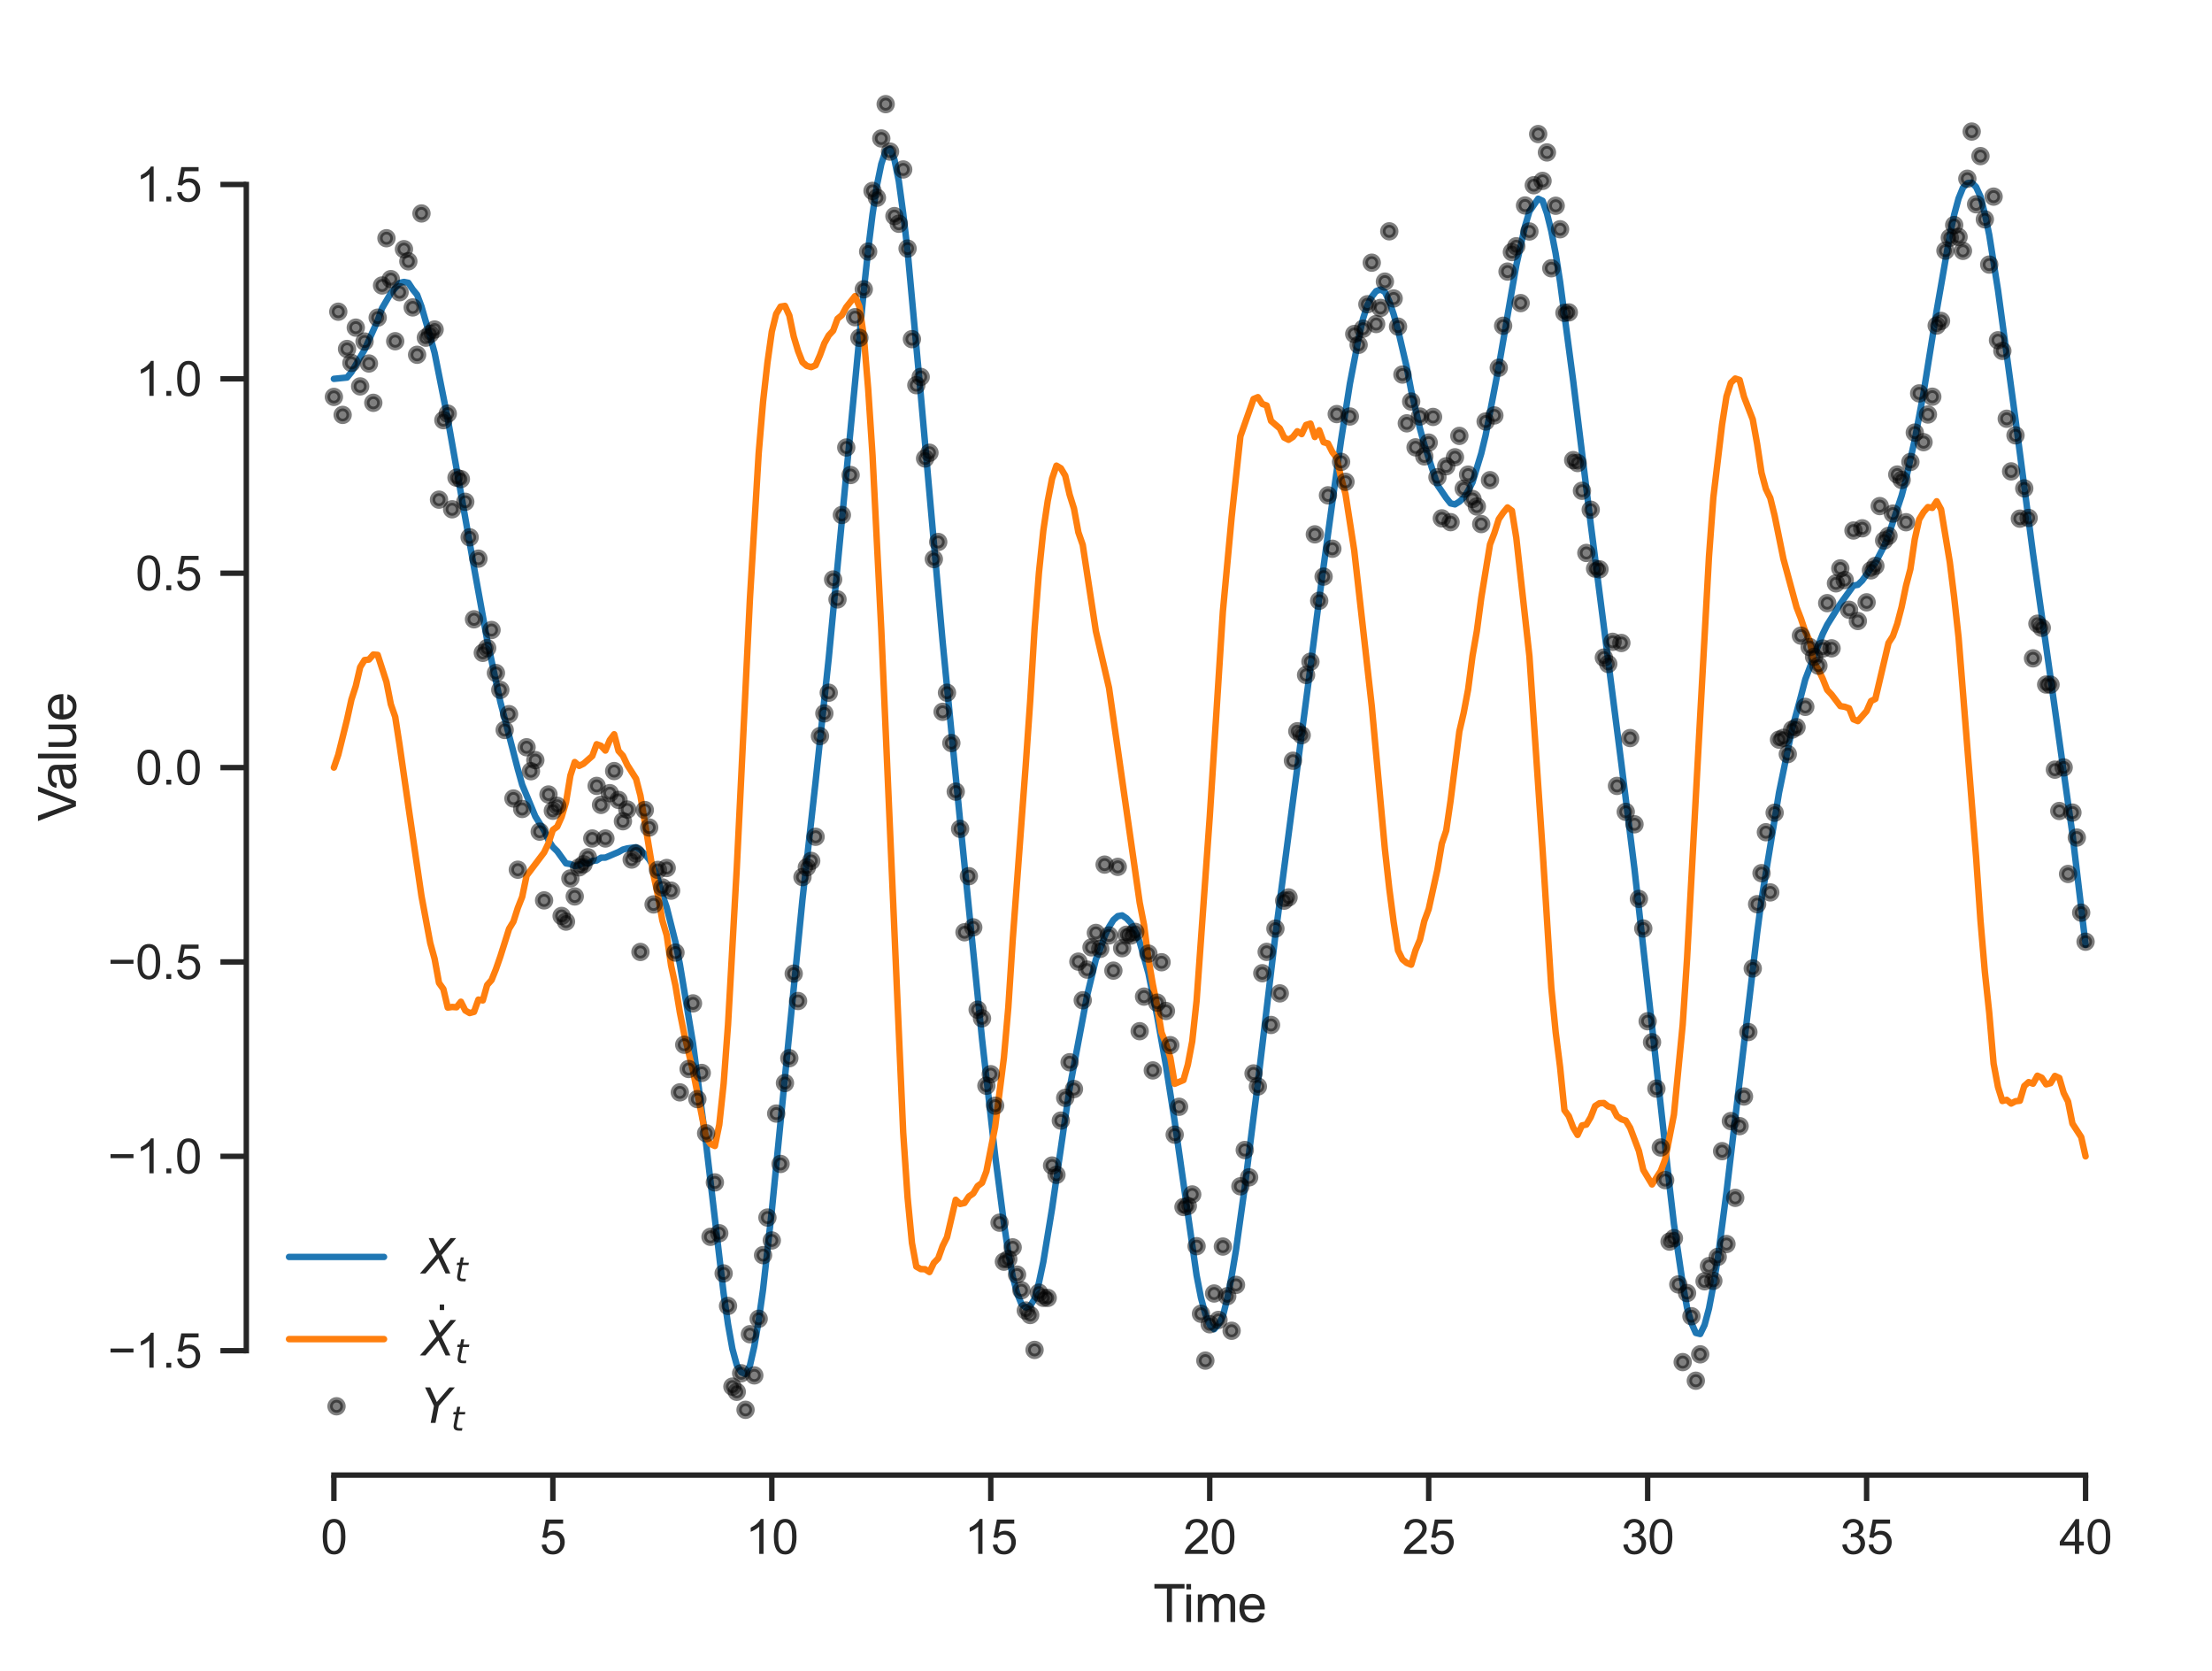 <?xml version="1.0" encoding="utf-8" standalone="no"?>
<!DOCTYPE svg PUBLIC "-//W3C//DTD SVG 1.1//EN"
  "http://www.w3.org/Graphics/SVG/1.1/DTD/svg11.dtd">
<svg xmlns:xlink="http://www.w3.org/1999/xlink" width="409.971pt" height="309.639pt" viewBox="0 0 409.971 309.639" xmlns="http://www.w3.org/2000/svg" version="1.1">
 <defs>
  <style type="text/css">*{stroke-linejoin: round; stroke-linecap: butt}</style>
 </defs>
 <g id="figure_1">
  <g id="patch_1">
   <path d="M 0 309.639 
L 409.971 309.639 
L 409.971 0 
L 0 0 
z
" style="fill: #ffffff"/>
  </g>
  <g id="axes_1">
   <g id="patch_2">
    <path d="M 45.651 273.312 
L 402.771 273.312 
L 402.771 7.2 
L 45.651 7.2 
z
" style="fill: #ffffff"/>
   </g>
   <g id="matplotlib.axis_1">
    <g id="xtick_1">
     <g id="line2d_1">
      <defs>
       <path id="m71e15ea390" d="M 0 0 
L 0 4.8 
" style="stroke: #262626"/>
      </defs>
      <g>
       <use xlink:href="#m71e15ea390" x="61.884" y="273.312" style="fill: #262626; stroke: #262626"/>
      </g>
     </g>
     <g id="text_1">
      <!-- 0 -->
      <g style="fill: #262626" transform="translate(59.437 287.911) scale(0.088 -0.088)">
       <defs>
        <path id="ArialMT-30" d="M 266 2259 
Q 266 3072 433 3567 
Q 600 4063 929 4331 
Q 1259 4600 1759 4600 
Q 2128 4600 2406 4451 
Q 2684 4303 2865 4023 
Q 3047 3744 3150 3342 
Q 3253 2941 3253 2259 
Q 3253 1453 3087 958 
Q 2922 463 2592 192 
Q 2263 -78 1759 -78 
Q 1097 -78 719 397 
Q 266 969 266 2259 
z
M 844 2259 
Q 844 1131 1108 757 
Q 1372 384 1759 384 
Q 2147 384 2411 759 
Q 2675 1134 2675 2259 
Q 2675 3391 2411 3762 
Q 2147 4134 1753 4134 
Q 1366 4134 1134 3806 
Q 844 3388 844 2259 
z
" transform="scale(0.016)"/>
       </defs>
       <use xlink:href="#ArialMT-30"/>
      </g>
     </g>
    </g>
    <g id="xtick_2">
     <g id="line2d_2">
      <g>
       <use xlink:href="#m71e15ea390" x="102.466" y="273.312" style="fill: #262626; stroke: #262626"/>
      </g>
     </g>
     <g id="text_2">
      <!-- 5 -->
      <g style="fill: #262626" transform="translate(100.019 287.911) scale(0.088 -0.088)">
       <defs>
        <path id="ArialMT-35" d="M 266 1200 
L 856 1250 
Q 922 819 1161 601 
Q 1400 384 1738 384 
Q 2144 384 2425 690 
Q 2706 997 2706 1503 
Q 2706 1984 2436 2262 
Q 2166 2541 1728 2541 
Q 1456 2541 1237 2417 
Q 1019 2294 894 2097 
L 366 2166 
L 809 4519 
L 3088 4519 
L 3088 3981 
L 1259 3981 
L 1013 2750 
Q 1425 3038 1878 3038 
Q 2478 3038 2890 2622 
Q 3303 2206 3303 1553 
Q 3303 931 2941 478 
Q 2500 -78 1738 -78 
Q 1113 -78 717 272 
Q 322 622 266 1200 
z
" transform="scale(0.016)"/>
       </defs>
       <use xlink:href="#ArialMT-35"/>
      </g>
     </g>
    </g>
    <g id="xtick_3">
     <g id="line2d_3">
      <g>
       <use xlink:href="#m71e15ea390" x="143.048" y="273.312" style="fill: #262626; stroke: #262626"/>
      </g>
     </g>
     <g id="text_3">
      <!-- 10 -->
      <g style="fill: #262626" transform="translate(138.154 287.911) scale(0.088 -0.088)">
       <defs>
        <path id="ArialMT-31" d="M 2384 0 
L 1822 0 
L 1822 3584 
Q 1619 3391 1289 3197 
Q 959 3003 697 2906 
L 697 3450 
Q 1169 3672 1522 3987 
Q 1875 4303 2022 4600 
L 2384 4600 
L 2384 0 
z
" transform="scale(0.016)"/>
       </defs>
       <use xlink:href="#ArialMT-31"/>
       <use xlink:href="#ArialMT-30" x="55.615"/>
      </g>
     </g>
    </g>
    <g id="xtick_4">
     <g id="line2d_4">
      <g>
       <use xlink:href="#m71e15ea390" x="183.629" y="273.312" style="fill: #262626; stroke: #262626"/>
      </g>
     </g>
     <g id="text_4">
      <!-- 15 -->
      <g style="fill: #262626" transform="translate(178.736 287.911) scale(0.088 -0.088)">
       <use xlink:href="#ArialMT-31"/>
       <use xlink:href="#ArialMT-35" x="55.615"/>
      </g>
     </g>
    </g>
    <g id="xtick_5">
     <g id="line2d_5">
      <g>
       <use xlink:href="#m71e15ea390" x="224.211" y="273.312" style="fill: #262626; stroke: #262626"/>
      </g>
     </g>
     <g id="text_5">
      <!-- 20 -->
      <g style="fill: #262626" transform="translate(219.318 287.911) scale(0.088 -0.088)">
       <defs>
        <path id="ArialMT-32" d="M 3222 541 
L 3222 0 
L 194 0 
Q 188 203 259 391 
Q 375 700 629 1000 
Q 884 1300 1366 1694 
Q 2113 2306 2375 2664 
Q 2638 3022 2638 3341 
Q 2638 3675 2398 3904 
Q 2159 4134 1775 4134 
Q 1369 4134 1125 3890 
Q 881 3647 878 3216 
L 300 3275 
Q 359 3922 746 4261 
Q 1134 4600 1788 4600 
Q 2447 4600 2831 4234 
Q 3216 3869 3216 3328 
Q 3216 3053 3103 2787 
Q 2991 2522 2730 2228 
Q 2469 1934 1863 1422 
Q 1356 997 1212 845 
Q 1069 694 975 541 
L 3222 541 
z
" transform="scale(0.016)"/>
       </defs>
       <use xlink:href="#ArialMT-32"/>
       <use xlink:href="#ArialMT-30" x="55.615"/>
      </g>
     </g>
    </g>
    <g id="xtick_6">
     <g id="line2d_6">
      <g>
       <use xlink:href="#m71e15ea390" x="264.793" y="273.312" style="fill: #262626; stroke: #262626"/>
      </g>
     </g>
     <g id="text_6">
      <!-- 25 -->
      <g style="fill: #262626" transform="translate(259.899 287.911) scale(0.088 -0.088)">
       <use xlink:href="#ArialMT-32"/>
       <use xlink:href="#ArialMT-35" x="55.615"/>
      </g>
     </g>
    </g>
    <g id="xtick_7">
     <g id="line2d_7">
      <g>
       <use xlink:href="#m71e15ea390" x="305.375" y="273.312" style="fill: #262626; stroke: #262626"/>
      </g>
     </g>
     <g id="text_7">
      <!-- 30 -->
      <g style="fill: #262626" transform="translate(300.481 287.911) scale(0.088 -0.088)">
       <defs>
        <path id="ArialMT-33" d="M 269 1209 
L 831 1284 
Q 928 806 1161 595 
Q 1394 384 1728 384 
Q 2125 384 2398 659 
Q 2672 934 2672 1341 
Q 2672 1728 2419 1979 
Q 2166 2231 1775 2231 
Q 1616 2231 1378 2169 
L 1441 2663 
Q 1497 2656 1531 2656 
Q 1891 2656 2178 2843 
Q 2466 3031 2466 3422 
Q 2466 3731 2256 3934 
Q 2047 4138 1716 4138 
Q 1388 4138 1169 3931 
Q 950 3725 888 3313 
L 325 3413 
Q 428 3978 793 4289 
Q 1159 4600 1703 4600 
Q 2078 4600 2393 4439 
Q 2709 4278 2876 4000 
Q 3044 3722 3044 3409 
Q 3044 3113 2884 2869 
Q 2725 2625 2413 2481 
Q 2819 2388 3044 2092 
Q 3269 1797 3269 1353 
Q 3269 753 2831 336 
Q 2394 -81 1725 -81 
Q 1122 -81 723 278 
Q 325 638 269 1209 
z
" transform="scale(0.016)"/>
       </defs>
       <use xlink:href="#ArialMT-33"/>
       <use xlink:href="#ArialMT-30" x="55.615"/>
      </g>
     </g>
    </g>
    <g id="xtick_8">
     <g id="line2d_8">
      <g>
       <use xlink:href="#m71e15ea390" x="345.957" y="273.312" style="fill: #262626; stroke: #262626"/>
      </g>
     </g>
     <g id="text_8">
      <!-- 35 -->
      <g style="fill: #262626" transform="translate(341.063 287.911) scale(0.088 -0.088)">
       <use xlink:href="#ArialMT-33"/>
       <use xlink:href="#ArialMT-35" x="55.615"/>
      </g>
     </g>
    </g>
    <g id="xtick_9">
     <g id="line2d_9">
      <g>
       <use xlink:href="#m71e15ea390" x="386.539" y="273.312" style="fill: #262626; stroke: #262626"/>
      </g>
     </g>
     <g id="text_9">
      <!-- 40 -->
      <g style="fill: #262626" transform="translate(381.645 287.911) scale(0.088 -0.088)">
       <defs>
        <path id="ArialMT-34" d="M 2069 0 
L 2069 1097 
L 81 1097 
L 81 1613 
L 2172 4581 
L 2631 4581 
L 2631 1613 
L 3250 1613 
L 3250 1097 
L 2631 1097 
L 2631 0 
L 2069 0 
z
M 2069 1613 
L 2069 3678 
L 634 1613 
L 2069 1613 
z
" transform="scale(0.016)"/>
       </defs>
       <use xlink:href="#ArialMT-34"/>
       <use xlink:href="#ArialMT-30" x="55.615"/>
      </g>
     </g>
    </g>
    <g id="text_10">
     <!-- Time -->
     <g style="fill: #262626" transform="translate(213.726 300.531) scale(0.096 -0.096)">
      <defs>
       <path id="ArialMT-54" d="M 1659 0 
L 1659 4041 
L 150 4041 
L 150 4581 
L 3781 4581 
L 3781 4041 
L 2266 4041 
L 2266 0 
L 1659 0 
z
" transform="scale(0.016)"/>
       <path id="ArialMT-69" d="M 425 3934 
L 425 4581 
L 988 4581 
L 988 3934 
L 425 3934 
z
M 425 0 
L 425 3319 
L 988 3319 
L 988 0 
L 425 0 
z
" transform="scale(0.016)"/>
       <path id="ArialMT-6d" d="M 422 0 
L 422 3319 
L 925 3319 
L 925 2853 
Q 1081 3097 1340 3245 
Q 1600 3394 1931 3394 
Q 2300 3394 2536 3241 
Q 2772 3088 2869 2813 
Q 3263 3394 3894 3394 
Q 4388 3394 4653 3120 
Q 4919 2847 4919 2278 
L 4919 0 
L 4359 0 
L 4359 2091 
Q 4359 2428 4304 2576 
Q 4250 2725 4106 2815 
Q 3963 2906 3769 2906 
Q 3419 2906 3187 2673 
Q 2956 2441 2956 1928 
L 2956 0 
L 2394 0 
L 2394 2156 
Q 2394 2531 2256 2718 
Q 2119 2906 1806 2906 
Q 1569 2906 1367 2781 
Q 1166 2656 1075 2415 
Q 984 2175 984 1722 
L 984 0 
L 422 0 
z
" transform="scale(0.016)"/>
       <path id="ArialMT-65" d="M 2694 1069 
L 3275 997 
Q 3138 488 2766 206 
Q 2394 -75 1816 -75 
Q 1088 -75 661 373 
Q 234 822 234 1631 
Q 234 2469 665 2931 
Q 1097 3394 1784 3394 
Q 2450 3394 2872 2941 
Q 3294 2488 3294 1666 
Q 3294 1616 3291 1516 
L 816 1516 
Q 847 969 1125 678 
Q 1403 388 1819 388 
Q 2128 388 2347 550 
Q 2566 713 2694 1069 
z
M 847 1978 
L 2700 1978 
Q 2663 2397 2488 2606 
Q 2219 2931 1791 2931 
Q 1403 2931 1139 2672 
Q 875 2413 847 1978 
z
" transform="scale(0.016)"/>
      </defs>
      <use xlink:href="#ArialMT-54"/>
      <use xlink:href="#ArialMT-69" x="57.334"/>
      <use xlink:href="#ArialMT-6d" x="79.551"/>
      <use xlink:href="#ArialMT-65" x="162.852"/>
     </g>
    </g>
   </g>
   <g id="matplotlib.axis_2">
    <g id="ytick_1">
     <g id="line2d_10">
      <defs>
       <path id="m7a9bd7dc5d" d="M 0 0 
L -4.8 0 
" style="stroke: #262626"/>
      </defs>
      <g>
       <use xlink:href="#m7a9bd7dc5d" x="45.651" y="250.262" style="fill: #262626; stroke: #262626"/>
      </g>
     </g>
     <g id="text_11">
      <!-- −1.5 -->
      <g style="fill: #262626" transform="translate(19.98 253.411) scale(0.088 -0.088)">
       <defs>
        <path id="ArialMT-2212" d="M 3381 1997 
L 356 1997 
L 356 2522 
L 3381 2522 
L 3381 1997 
z
" transform="scale(0.016)"/>
        <path id="ArialMT-2e" d="M 581 0 
L 581 641 
L 1222 641 
L 1222 0 
L 581 0 
z
" transform="scale(0.016)"/>
       </defs>
       <use xlink:href="#ArialMT-2212"/>
       <use xlink:href="#ArialMT-31" x="58.398"/>
       <use xlink:href="#ArialMT-2e" x="114.014"/>
       <use xlink:href="#ArialMT-35" x="141.797"/>
      </g>
     </g>
    </g>
    <g id="ytick_2">
     <g id="line2d_11">
      <g>
       <use xlink:href="#m7a9bd7dc5d" x="45.651" y="214.248" style="fill: #262626; stroke: #262626"/>
      </g>
     </g>
     <g id="text_12">
      <!-- −1.0 -->
      <g style="fill: #262626" transform="translate(19.98 217.398) scale(0.088 -0.088)">
       <use xlink:href="#ArialMT-2212"/>
       <use xlink:href="#ArialMT-31" x="58.398"/>
       <use xlink:href="#ArialMT-2e" x="114.014"/>
       <use xlink:href="#ArialMT-30" x="141.797"/>
      </g>
     </g>
    </g>
    <g id="ytick_3">
     <g id="line2d_12">
      <g>
       <use xlink:href="#m7a9bd7dc5d" x="45.651" y="178.235" style="fill: #262626; stroke: #262626"/>
      </g>
     </g>
     <g id="text_13">
      <!-- −0.5 -->
      <g style="fill: #262626" transform="translate(19.98 181.384) scale(0.088 -0.088)">
       <use xlink:href="#ArialMT-2212"/>
       <use xlink:href="#ArialMT-30" x="58.398"/>
       <use xlink:href="#ArialMT-2e" x="114.014"/>
       <use xlink:href="#ArialMT-35" x="141.797"/>
      </g>
     </g>
    </g>
    <g id="ytick_4">
     <g id="line2d_13">
      <g>
       <use xlink:href="#m7a9bd7dc5d" x="45.651" y="142.221" style="fill: #262626; stroke: #262626"/>
      </g>
     </g>
     <g id="text_14">
      <!-- 0.0 -->
      <g style="fill: #262626" transform="translate(25.119 145.37) scale(0.088 -0.088)">
       <use xlink:href="#ArialMT-30"/>
       <use xlink:href="#ArialMT-2e" x="55.615"/>
       <use xlink:href="#ArialMT-30" x="83.398"/>
      </g>
     </g>
    </g>
    <g id="ytick_5">
     <g id="line2d_14">
      <g>
       <use xlink:href="#m7a9bd7dc5d" x="45.651" y="106.207" style="fill: #262626; stroke: #262626"/>
      </g>
     </g>
     <g id="text_15">
      <!-- 0.5 -->
      <g style="fill: #262626" transform="translate(25.119 109.357) scale(0.088 -0.088)">
       <use xlink:href="#ArialMT-30"/>
       <use xlink:href="#ArialMT-2e" x="55.615"/>
       <use xlink:href="#ArialMT-35" x="83.398"/>
      </g>
     </g>
    </g>
    <g id="ytick_6">
     <g id="line2d_15">
      <g>
       <use xlink:href="#m7a9bd7dc5d" x="45.651" y="70.194" style="fill: #262626; stroke: #262626"/>
      </g>
     </g>
     <g id="text_16">
      <!-- 1.0 -->
      <g style="fill: #262626" transform="translate(25.119 73.343) scale(0.088 -0.088)">
       <use xlink:href="#ArialMT-31"/>
       <use xlink:href="#ArialMT-2e" x="55.615"/>
       <use xlink:href="#ArialMT-30" x="83.398"/>
      </g>
     </g>
    </g>
    <g id="ytick_7">
     <g id="line2d_16">
      <g>
       <use xlink:href="#m7a9bd7dc5d" x="45.651" y="34.18" style="fill: #262626; stroke: #262626"/>
      </g>
     </g>
     <g id="text_17">
      <!-- 1.5 -->
      <g style="fill: #262626" transform="translate(25.119 37.329) scale(0.088 -0.088)">
       <use xlink:href="#ArialMT-31"/>
       <use xlink:href="#ArialMT-2e" x="55.615"/>
       <use xlink:href="#ArialMT-35" x="83.398"/>
      </g>
     </g>
    </g>
    <g id="text_18">
     <!-- Value -->
     <g style="fill: #262626" transform="translate(14.072 152.178) rotate(-90) scale(0.096 -0.096)">
      <defs>
       <path id="ArialMT-56" d="M 1803 0 
L 28 4581 
L 684 4581 
L 1875 1253 
Q 2019 853 2116 503 
Q 2222 878 2363 1253 
L 3600 4581 
L 4219 4581 
L 2425 0 
L 1803 0 
z
" transform="scale(0.016)"/>
       <path id="ArialMT-61" d="M 2588 409 
Q 2275 144 1986 34 
Q 1697 -75 1366 -75 
Q 819 -75 525 192 
Q 231 459 231 875 
Q 231 1119 342 1320 
Q 453 1522 633 1644 
Q 813 1766 1038 1828 
Q 1203 1872 1538 1913 
Q 2219 1994 2541 2106 
Q 2544 2222 2544 2253 
Q 2544 2597 2384 2738 
Q 2169 2928 1744 2928 
Q 1347 2928 1158 2789 
Q 969 2650 878 2297 
L 328 2372 
Q 403 2725 575 2942 
Q 747 3159 1072 3276 
Q 1397 3394 1825 3394 
Q 2250 3394 2515 3294 
Q 2781 3194 2906 3042 
Q 3031 2891 3081 2659 
Q 3109 2516 3109 2141 
L 3109 1391 
Q 3109 606 3145 398 
Q 3181 191 3288 0 
L 2700 0 
Q 2613 175 2588 409 
z
M 2541 1666 
Q 2234 1541 1622 1453 
Q 1275 1403 1131 1340 
Q 988 1278 909 1158 
Q 831 1038 831 891 
Q 831 666 1001 516 
Q 1172 366 1500 366 
Q 1825 366 2078 508 
Q 2331 650 2450 897 
Q 2541 1088 2541 1459 
L 2541 1666 
z
" transform="scale(0.016)"/>
       <path id="ArialMT-6c" d="M 409 0 
L 409 4581 
L 972 4581 
L 972 0 
L 409 0 
z
" transform="scale(0.016)"/>
       <path id="ArialMT-75" d="M 2597 0 
L 2597 488 
Q 2209 -75 1544 -75 
Q 1250 -75 995 37 
Q 741 150 617 320 
Q 494 491 444 738 
Q 409 903 409 1263 
L 409 3319 
L 972 3319 
L 972 1478 
Q 972 1038 1006 884 
Q 1059 663 1231 536 
Q 1403 409 1656 409 
Q 1909 409 2131 539 
Q 2353 669 2445 892 
Q 2538 1116 2538 1541 
L 2538 3319 
L 3100 3319 
L 3100 0 
L 2597 0 
z
" transform="scale(0.016)"/>
      </defs>
      <use xlink:href="#ArialMT-56"/>
      <use xlink:href="#ArialMT-61" x="59.324"/>
      <use xlink:href="#ArialMT-6c" x="114.939"/>
      <use xlink:href="#ArialMT-75" x="137.156"/>
      <use xlink:href="#ArialMT-65" x="192.771"/>
     </g>
    </g>
   </g>
   <g id="line2d_17">
    <path d="M 61.884 70.194 
L 64.319 69.951 
L 65.131 68.959 
L 67.565 64.806 
L 70 59.383 
L 70.812 57.101 
L 72.435 54.331 
L 74.059 52.434 
L 74.87 52.237 
L 75.682 52.397 
L 76.493 53.626 
L 77.305 54.618 
L 78.117 56.793 
L 79.74 62.423 
L 80.552 65.381 
L 82.987 77.625 
L 87.856 105.139 
L 90.291 118.601 
L 92.726 130.001 
L 95.973 142.528 
L 96.784 145.409 
L 99.219 151.266 
L 100.843 153.871 
L 101.654 155.674 
L 102.466 156.924 
L 103.277 157.718 
L 104.901 159.971 
L 105.712 160.097 
L 106.524 160.47 
L 107.336 160.327 
L 108.147 159.846 
L 108.959 160.043 
L 109.771 159.504 
L 110.582 159.433 
L 111.394 158.918 
L 112.205 158.901 
L 114.64 157.867 
L 115.452 157.417 
L 116.264 157.196 
L 117.887 156.982 
L 118.699 157.517 
L 119.51 158.254 
L 120.322 159.249 
L 121.133 160.627 
L 121.945 162.892 
L 122.757 165.771 
L 123.568 168.12 
L 125.192 174.571 
L 126.003 178.648 
L 128.438 193.299 
L 130.873 211.952 
L 134.12 239.686 
L 134.931 245.368 
L 135.743 249.926 
L 136.555 252.925 
L 137.366 254.27 
L 138.178 254.58 
L 138.989 253.026 
L 139.801 249.47 
L 140.613 244.667 
L 141.424 238.918 
L 143.048 224.315 
L 148.729 166.649 
L 151.164 144.819 
L 153.599 121.931 
L 158.469 70.93 
L 160.092 53.89 
L 160.904 46.265 
L 161.715 39.713 
L 162.527 34.355 
L 163.339 30.393 
L 164.15 27.922 
L 164.962 27.568 
L 165.773 29.571 
L 166.585 33.548 
L 167.397 39.539 
L 168.208 46.466 
L 170.643 73.018 
L 174.701 118.846 
L 177.948 152.162 
L 182.006 192.48 
L 184.441 214.103 
L 186.064 226.625 
L 186.876 232.085 
L 187.688 236.478 
L 188.499 239.584 
L 189.311 241.608 
L 190.123 242.26 
L 190.934 241.963 
L 191.746 240.67 
L 192.557 237.664 
L 193.369 233.802 
L 194.992 223.918 
L 197.427 207.177 
L 198.239 201.686 
L 201.485 184.455 
L 203.109 177.751 
L 203.92 175.864 
L 204.732 173.489 
L 205.544 171.764 
L 206.355 170.462 
L 207.167 169.749 
L 207.979 169.609 
L 208.79 170.145 
L 209.602 171.012 
L 210.413 172.546 
L 211.225 174.523 
L 212.848 180.321 
L 214.472 188.325 
L 216.095 197.437 
L 217.718 207.798 
L 221.776 236.293 
L 222.588 240.461 
L 223.4 243.487 
L 224.211 245.545 
L 225.023 246.282 
L 225.835 245.373 
L 226.646 243.89 
L 227.458 240.572 
L 228.269 236.488 
L 229.081 231.612 
L 230.704 219.957 
L 233.139 200.573 
L 236.386 173.238 
L 242.879 123.61 
L 244.502 110.916 
L 246.937 93.02 
L 248.56 81.517 
L 250.184 71.111 
L 251.807 62.644 
L 252.619 59.068 
L 253.43 56.513 
L 254.242 54.985 
L 255.053 53.944 
L 255.865 53.631 
L 256.677 54.094 
L 257.488 55.834 
L 258.3 58.234 
L 259.112 61.14 
L 260.735 68.104 
L 261.547 72.362 
L 263.17 79.382 
L 263.981 82.365 
L 266.416 89.866 
L 268.04 92.255 
L 268.851 93.271 
L 269.663 93.453 
L 270.475 92.953 
L 271.286 92.209 
L 272.098 90.937 
L 272.909 89.372 
L 274.533 84.023 
L 275.344 80.664 
L 277.779 67.936 
L 280.214 53.797 
L 281.026 49.176 
L 282.649 41.904 
L 283.461 39.168 
L 285.084 36.822 
L 285.896 37.202 
L 286.707 39.525 
L 287.519 42.813 
L 288.331 47.017 
L 289.142 52.212 
L 291.577 70.609 
L 294.824 97.095 
L 300.505 141.501 
L 302.94 161.055 
L 306.187 190.145 
L 309.433 219.775 
L 310.245 226.764 
L 311.868 237.791 
L 312.68 242.335 
L 313.491 245.14 
L 314.303 246.971 
L 315.115 247.17 
L 315.926 245.496 
L 316.738 242.459 
L 317.549 238.177 
L 318.361 233.277 
L 319.984 220.938 
L 325.666 172.874 
L 326.477 166.672 
L 329.724 146.858 
L 332.159 135.023 
L 333.782 129.022 
L 334.594 125.875 
L 337.029 119.473 
L 337.84 117.419 
L 338.652 115.769 
L 341.087 111.878 
L 343.522 108.494 
L 344.333 108.352 
L 345.145 107.566 
L 346.768 105.293 
L 347.58 104.286 
L 349.203 101.164 
L 350.015 99.186 
L 352.45 91.823 
L 353.261 88.739 
L 354.885 81.467 
L 356.508 72.795 
L 358.943 57.552 
L 361.378 43.567 
L 362.189 39.773 
L 363.001 36.766 
L 363.813 34.777 
L 364.624 33.944 
L 365.436 33.842 
L 366.248 34.65 
L 367.059 36.42 
L 367.871 39.62 
L 368.683 43.521 
L 370.306 53.757 
L 373.552 77.745 
L 376.799 102.572 
L 380.045 125.569 
L 383.292 148.805 
L 384.104 154.508 
L 386.539 175.055 
L 386.539 175.055 
" clip-path="url(#pb2330cc0bd)" style="fill: none; stroke: #1f77b4; stroke-width: 1.2; stroke-linecap: round"/>
   </g>
   <g id="line2d_18">
    <path d="M 61.884 142.221 
L 62.696 139.846 
L 64.319 133.321 
L 65.131 129.62 
L 65.942 127.113 
L 66.754 123.611 
L 67.565 122.301 
L 68.377 122.208 
L 69.189 121.279 
L 70 121.344 
L 71.624 126.358 
L 72.435 130.483 
L 73.247 132.821 
L 74.059 138.049 
L 75.682 149.341 
L 77.305 160.464 
L 78.117 166.017 
L 79.74 174.72 
L 80.552 177.666 
L 81.363 182.116 
L 82.175 183.25 
L 82.987 186.69 
L 83.798 186.572 
L 84.61 186.63 
L 85.421 185.606 
L 86.233 187.224 
L 87.045 187.702 
L 87.856 187.481 
L 88.668 185.211 
L 89.48 185.362 
L 90.291 182.504 
L 91.103 181.591 
L 91.915 179.573 
L 92.726 177.245 
L 94.349 172.101 
L 95.161 170.755 
L 95.973 168.218 
L 96.784 166.163 
L 97.596 162.245 
L 100.843 157.945 
L 101.654 156.229 
L 102.466 153.764 
L 103.277 153.172 
L 104.089 151.355 
L 104.901 148.669 
L 105.712 143.704 
L 106.524 141.196 
L 107.336 141.907 
L 108.147 141.504 
L 109.771 140.074 
L 110.582 137.896 
L 111.394 138.187 
L 112.205 139.067 
L 113.017 137.129 
L 113.829 136.05 
L 114.64 139.131 
L 115.452 140.029 
L 116.264 141.742 
L 117.887 144.294 
L 118.699 147.42 
L 121.133 162.158 
L 121.945 165.929 
L 122.757 170.543 
L 123.568 173.286 
L 124.38 178.9 
L 125.192 182.625 
L 126.003 187.578 
L 126.815 191.631 
L 128.438 198.399 
L 130.873 210.785 
L 131.685 211.955 
L 132.496 212.333 
L 133.308 208.386 
L 134.12 200.782 
L 134.931 189.876 
L 136.555 160.828 
L 138.989 110.941 
L 140.613 83.974 
L 141.424 74.448 
L 142.236 67.206 
L 143.048 61.442 
L 143.859 58.161 
L 144.671 56.813 
L 145.483 56.677 
L 146.294 58.456 
L 147.106 62.351 
L 147.917 65.044 
L 148.729 67.107 
L 149.541 67.799 
L 150.352 68.02 
L 151.164 67.68 
L 151.976 65.811 
L 152.787 63.605 
L 153.599 62.139 
L 154.411 61.274 
L 155.222 59.063 
L 156.034 58.39 
L 156.845 56.915 
L 158.469 54.868 
L 159.28 56.801 
L 160.092 62.246 
L 160.904 72.041 
L 161.715 84.406 
L 163.339 116.727 
L 167.397 209.852 
L 168.208 221.837 
L 169.02 230.309 
L 169.832 234.68 
L 170.643 235.144 
L 171.455 235.161 
L 172.267 235.69 
L 173.078 233.998 
L 173.89 233.154 
L 174.701 230.875 
L 175.513 229.246 
L 177.136 222.302 
L 177.948 223.079 
L 178.76 222.892 
L 179.571 221.686 
L 180.383 221.128 
L 181.195 219.755 
L 182.006 219.168 
L 182.818 217.04 
L 184.441 208.782 
L 186.064 195.967 
L 186.876 186.686 
L 187.688 174.224 
L 190.123 141.557 
L 190.934 129.889 
L 191.746 116.512 
L 192.557 106.1 
L 193.369 98.305 
L 194.181 92.851 
L 194.992 88.675 
L 195.804 86.277 
L 196.616 86.763 
L 197.427 88.125 
L 198.239 91.634 
L 199.051 94.227 
L 199.862 98.624 
L 200.674 100.962 
L 203.109 116.952 
L 205.544 127.449 
L 211.225 167.222 
L 212.037 171.387 
L 212.848 177.679 
L 213.66 182.387 
L 214.472 186.44 
L 215.283 191.319 
L 216.095 193.392 
L 216.907 195.964 
L 217.718 200.812 
L 219.341 200.126 
L 220.153 197.262 
L 220.965 192.956 
L 221.776 185.425 
L 224.211 151.378 
L 226.646 113.309 
L 228.269 95.845 
L 229.893 80.839 
L 232.328 73.93 
L 233.139 73.588 
L 233.951 74.843 
L 234.763 75.13 
L 235.574 77.99 
L 237.197 79.372 
L 238.009 81.069 
L 238.821 81.489 
L 239.632 80.957 
L 240.444 79.91 
L 241.256 80.435 
L 242.067 78.734 
L 242.879 78.486 
L 243.691 80.968 
L 244.502 79.721 
L 245.314 81.932 
L 246.125 82.164 
L 246.937 83.77 
L 247.749 84.845 
L 248.56 88.557 
L 249.372 91.514 
L 250.995 102.003 
L 254.242 130.856 
L 256.677 157.36 
L 257.488 164.633 
L 258.3 170.857 
L 259.112 176.115 
L 259.923 177.759 
L 260.735 178.419 
L 261.547 178.744 
L 262.358 176.058 
L 263.17 174.129 
L 263.981 170.643 
L 264.793 168.445 
L 266.416 161.095 
L 267.228 156.302 
L 268.04 153.894 
L 268.851 148.341 
L 270.475 135.527 
L 271.286 132.043 
L 272.098 127.754 
L 272.909 121.558 
L 273.721 116.917 
L 274.533 110.8 
L 276.156 100.866 
L 276.968 98.762 
L 277.779 96.196 
L 278.591 95.006 
L 279.403 94.02 
L 280.214 94.622 
L 281.026 99.618 
L 283.461 121.599 
L 285.896 157.411 
L 287.519 183.034 
L 288.331 191.277 
L 289.142 197.689 
L 289.954 205.7 
L 290.765 206.807 
L 291.577 208.919 
L 292.389 210.278 
L 293.2 208.528 
L 294.012 208.369 
L 294.824 206.984 
L 295.635 204.927 
L 296.447 204.412 
L 297.259 204.371 
L 298.07 205.003 
L 298.882 205.232 
L 299.693 206.808 
L 300.505 207.38 
L 301.317 207.634 
L 302.128 208.965 
L 303.752 213.25 
L 304.563 216.765 
L 306.187 219.458 
L 307.81 216.946 
L 308.621 214.792 
L 310.245 206.525 
L 311.868 189.862 
L 312.68 177.577 
L 315.115 132.627 
L 316.738 103.172 
L 317.549 92.206 
L 319.173 78.621 
L 319.984 73.461 
L 320.796 70.923 
L 321.608 70.135 
L 322.419 70.401 
L 323.231 73.516 
L 324.854 77.718 
L 325.666 82.249 
L 326.477 87.584 
L 327.289 90.597 
L 328.101 92.266 
L 328.912 95.555 
L 330.536 103.55 
L 332.971 112.509 
L 333.782 114.603 
L 334.594 117.04 
L 335.405 118.717 
L 336.217 122.725 
L 337.029 124.069 
L 337.84 125.799 
L 338.652 127.829 
L 339.464 128.691 
L 341.087 130.826 
L 341.898 130.955 
L 342.71 131.241 
L 343.522 133.279 
L 344.333 133.608 
L 345.957 131.754 
L 346.768 129.903 
L 347.58 129.493 
L 350.015 119.13 
L 350.827 117.867 
L 351.638 115.567 
L 352.45 112.442 
L 353.261 108.537 
L 354.073 105.434 
L 354.885 99.907 
L 355.696 96.245 
L 356.508 94.893 
L 357.32 93.953 
L 358.131 94.103 
L 358.943 92.88 
L 359.754 94.382 
L 361.378 104.174 
L 362.189 110.692 
L 363.001 118.121 
L 366.248 158.813 
L 367.059 170.526 
L 367.871 180.067 
L 368.683 187.659 
L 369.494 197.065 
L 370.306 201.399 
L 371.117 203.997 
L 371.929 203.783 
L 372.741 204.472 
L 373.552 204.041 
L 374.364 203.95 
L 375.176 201.229 
L 375.987 200.498 
L 376.799 200.788 
L 377.611 199.313 
L 378.422 199.692 
L 379.234 200.913 
L 380.045 200.695 
L 380.857 199.354 
L 381.669 199.725 
L 382.48 202.499 
L 383.292 204.1 
L 384.104 208.185 
L 385.727 210.681 
L 386.539 214.25 
L 386.539 214.25 
" clip-path="url(#pb2330cc0bd)" style="fill: none; stroke: #ff7f0e; stroke-width: 1.2; stroke-linecap: round"/>
   </g>
   <g id="line2d_19">
    <defs>
     <path id="mc0b72832e0" d="M 0 1.2 
C 0.318 1.2 0.623 1.074 0.849 0.849 
C 1.074 0.623 1.2 0.318 1.2 0 
C 1.2 -0.318 1.074 -0.623 0.849 -0.849 
C 0.623 -1.074 0.318 -1.2 0 -1.2 
C -0.318 -1.2 -0.623 -1.074 -0.849 -0.849 
C -1.074 -0.623 -1.2 -0.318 -1.2 0 
C -1.2 0.318 -1.074 0.623 -0.849 0.849 
C -0.623 1.074 -0.318 1.2 0 1.2 
z
" style="stroke: #000000; stroke-opacity: 0.5"/>
    </defs>
    <g clip-path="url(#pb2330cc0bd)">
     <use xlink:href="#mc0b72832e0" x="61.884" y="73.541" style="fill-opacity: 0.5; stroke: #000000; stroke-opacity: 0.5"/>
     <use xlink:href="#mc0b72832e0" x="62.696" y="57.754" style="fill-opacity: 0.5; stroke: #000000; stroke-opacity: 0.5"/>
     <use xlink:href="#mc0b72832e0" x="63.507" y="76.877" style="fill-opacity: 0.5; stroke: #000000; stroke-opacity: 0.5"/>
     <use xlink:href="#mc0b72832e0" x="64.319" y="64.659" style="fill-opacity: 0.5; stroke: #000000; stroke-opacity: 0.5"/>
     <use xlink:href="#mc0b72832e0" x="65.131" y="67.248" style="fill-opacity: 0.5; stroke: #000000; stroke-opacity: 0.5"/>
     <use xlink:href="#mc0b72832e0" x="65.942" y="60.707" style="fill-opacity: 0.5; stroke: #000000; stroke-opacity: 0.5"/>
     <use xlink:href="#mc0b72832e0" x="66.754" y="71.593" style="fill-opacity: 0.5; stroke: #000000; stroke-opacity: 0.5"/>
     <use xlink:href="#mc0b72832e0" x="67.565" y="63.28" style="fill-opacity: 0.5; stroke: #000000; stroke-opacity: 0.5"/>
     <use xlink:href="#mc0b72832e0" x="68.377" y="67.352" style="fill-opacity: 0.5; stroke: #000000; stroke-opacity: 0.5"/>
     <use xlink:href="#mc0b72832e0" x="69.189" y="74.634" style="fill-opacity: 0.5; stroke: #000000; stroke-opacity: 0.5"/>
     <use xlink:href="#mc0b72832e0" x="70" y="58.855" style="fill-opacity: 0.5; stroke: #000000; stroke-opacity: 0.5"/>
     <use xlink:href="#mc0b72832e0" x="70.812" y="52.892" style="fill-opacity: 0.5; stroke: #000000; stroke-opacity: 0.5"/>
     <use xlink:href="#mc0b72832e0" x="71.624" y="44.142" style="fill-opacity: 0.5; stroke: #000000; stroke-opacity: 0.5"/>
     <use xlink:href="#mc0b72832e0" x="72.435" y="51.716" style="fill-opacity: 0.5; stroke: #000000; stroke-opacity: 0.5"/>
     <use xlink:href="#mc0b72832e0" x="73.247" y="63.221" style="fill-opacity: 0.5; stroke: #000000; stroke-opacity: 0.5"/>
     <use xlink:href="#mc0b72832e0" x="74.059" y="54.143" style="fill-opacity: 0.5; stroke: #000000; stroke-opacity: 0.5"/>
     <use xlink:href="#mc0b72832e0" x="74.87" y="46.168" style="fill-opacity: 0.5; stroke: #000000; stroke-opacity: 0.5"/>
     <use xlink:href="#mc0b72832e0" x="75.682" y="48.42" style="fill-opacity: 0.5; stroke: #000000; stroke-opacity: 0.5"/>
     <use xlink:href="#mc0b72832e0" x="76.493" y="56.96" style="fill-opacity: 0.5; stroke: #000000; stroke-opacity: 0.5"/>
     <use xlink:href="#mc0b72832e0" x="77.305" y="65.735" style="fill-opacity: 0.5; stroke: #000000; stroke-opacity: 0.5"/>
     <use xlink:href="#mc0b72832e0" x="78.117" y="39.553" style="fill-opacity: 0.5; stroke: #000000; stroke-opacity: 0.5"/>
     <use xlink:href="#mc0b72832e0" x="78.928" y="62.565" style="fill-opacity: 0.5; stroke: #000000; stroke-opacity: 0.5"/>
     <use xlink:href="#mc0b72832e0" x="79.74" y="61.866" style="fill-opacity: 0.5; stroke: #000000; stroke-opacity: 0.5"/>
     <use xlink:href="#mc0b72832e0" x="80.552" y="61.055" style="fill-opacity: 0.5; stroke: #000000; stroke-opacity: 0.5"/>
     <use xlink:href="#mc0b72832e0" x="81.363" y="92.58" style="fill-opacity: 0.5; stroke: #000000; stroke-opacity: 0.5"/>
     <use xlink:href="#mc0b72832e0" x="82.175" y="77.849" style="fill-opacity: 0.5; stroke: #000000; stroke-opacity: 0.5"/>
     <use xlink:href="#mc0b72832e0" x="82.987" y="76.639" style="fill-opacity: 0.5; stroke: #000000; stroke-opacity: 0.5"/>
     <use xlink:href="#mc0b72832e0" x="83.798" y="94.362" style="fill-opacity: 0.5; stroke: #000000; stroke-opacity: 0.5"/>
     <use xlink:href="#mc0b72832e0" x="84.61" y="88.505" style="fill-opacity: 0.5; stroke: #000000; stroke-opacity: 0.5"/>
     <use xlink:href="#mc0b72832e0" x="85.421" y="88.77" style="fill-opacity: 0.5; stroke: #000000; stroke-opacity: 0.5"/>
     <use xlink:href="#mc0b72832e0" x="86.233" y="92.975" style="fill-opacity: 0.5; stroke: #000000; stroke-opacity: 0.5"/>
     <use xlink:href="#mc0b72832e0" x="87.045" y="99.553" style="fill-opacity: 0.5; stroke: #000000; stroke-opacity: 0.5"/>
     <use xlink:href="#mc0b72832e0" x="87.856" y="114.75" style="fill-opacity: 0.5; stroke: #000000; stroke-opacity: 0.5"/>
     <use xlink:href="#mc0b72832e0" x="88.668" y="103.512" style="fill-opacity: 0.5; stroke: #000000; stroke-opacity: 0.5"/>
     <use xlink:href="#mc0b72832e0" x="89.48" y="120.964" style="fill-opacity: 0.5; stroke: #000000; stroke-opacity: 0.5"/>
     <use xlink:href="#mc0b72832e0" x="90.291" y="120.075" style="fill-opacity: 0.5; stroke: #000000; stroke-opacity: 0.5"/>
     <use xlink:href="#mc0b72832e0" x="91.103" y="116.731" style="fill-opacity: 0.5; stroke: #000000; stroke-opacity: 0.5"/>
     <use xlink:href="#mc0b72832e0" x="91.915" y="124.703" style="fill-opacity: 0.5; stroke: #000000; stroke-opacity: 0.5"/>
     <use xlink:href="#mc0b72832e0" x="92.726" y="127.83" style="fill-opacity: 0.5; stroke: #000000; stroke-opacity: 0.5"/>
     <use xlink:href="#mc0b72832e0" x="93.538" y="135.253" style="fill-opacity: 0.5; stroke: #000000; stroke-opacity: 0.5"/>
     <use xlink:href="#mc0b72832e0" x="94.349" y="132.322" style="fill-opacity: 0.5; stroke: #000000; stroke-opacity: 0.5"/>
     <use xlink:href="#mc0b72832e0" x="95.161" y="147.95" style="fill-opacity: 0.5; stroke: #000000; stroke-opacity: 0.5"/>
     <use xlink:href="#mc0b72832e0" x="95.973" y="161.145" style="fill-opacity: 0.5; stroke: #000000; stroke-opacity: 0.5"/>
     <use xlink:href="#mc0b72832e0" x="96.784" y="149.892" style="fill-opacity: 0.5; stroke: #000000; stroke-opacity: 0.5"/>
     <use xlink:href="#mc0b72832e0" x="97.596" y="138.457" style="fill-opacity: 0.5; stroke: #000000; stroke-opacity: 0.5"/>
     <use xlink:href="#mc0b72832e0" x="98.408" y="142.894" style="fill-opacity: 0.5; stroke: #000000; stroke-opacity: 0.5"/>
     <use xlink:href="#mc0b72832e0" x="99.219" y="140.842" style="fill-opacity: 0.5; stroke: #000000; stroke-opacity: 0.5"/>
     <use xlink:href="#mc0b72832e0" x="100.031" y="154.095" style="fill-opacity: 0.5; stroke: #000000; stroke-opacity: 0.5"/>
     <use xlink:href="#mc0b72832e0" x="100.843" y="166.83" style="fill-opacity: 0.5; stroke: #000000; stroke-opacity: 0.5"/>
     <use xlink:href="#mc0b72832e0" x="101.654" y="147.206" style="fill-opacity: 0.5; stroke: #000000; stroke-opacity: 0.5"/>
     <use xlink:href="#mc0b72832e0" x="102.466" y="150.219" style="fill-opacity: 0.5; stroke: #000000; stroke-opacity: 0.5"/>
     <use xlink:href="#mc0b72832e0" x="103.277" y="149.304" style="fill-opacity: 0.5; stroke: #000000; stroke-opacity: 0.5"/>
     <use xlink:href="#mc0b72832e0" x="104.089" y="169.711" style="fill-opacity: 0.5; stroke: #000000; stroke-opacity: 0.5"/>
     <use xlink:href="#mc0b72832e0" x="104.901" y="170.759" style="fill-opacity: 0.5; stroke: #000000; stroke-opacity: 0.5"/>
     <use xlink:href="#mc0b72832e0" x="105.712" y="162.763" style="fill-opacity: 0.5; stroke: #000000; stroke-opacity: 0.5"/>
     <use xlink:href="#mc0b72832e0" x="106.524" y="166.097" style="fill-opacity: 0.5; stroke: #000000; stroke-opacity: 0.5"/>
     <use xlink:href="#mc0b72832e0" x="107.336" y="160.707" style="fill-opacity: 0.5; stroke: #000000; stroke-opacity: 0.5"/>
     <use xlink:href="#mc0b72832e0" x="108.147" y="160.139" style="fill-opacity: 0.5; stroke: #000000; stroke-opacity: 0.5"/>
     <use xlink:href="#mc0b72832e0" x="108.959" y="158.84" style="fill-opacity: 0.5; stroke: #000000; stroke-opacity: 0.5"/>
     <use xlink:href="#mc0b72832e0" x="109.771" y="155.362" style="fill-opacity: 0.5; stroke: #000000; stroke-opacity: 0.5"/>
     <use xlink:href="#mc0b72832e0" x="110.582" y="145.614" style="fill-opacity: 0.5; stroke: #000000; stroke-opacity: 0.5"/>
     <use xlink:href="#mc0b72832e0" x="111.394" y="149.136" style="fill-opacity: 0.5; stroke: #000000; stroke-opacity: 0.5"/>
     <use xlink:href="#mc0b72832e0" x="112.205" y="155.363" style="fill-opacity: 0.5; stroke: #000000; stroke-opacity: 0.5"/>
     <use xlink:href="#mc0b72832e0" x="113.017" y="146.962" style="fill-opacity: 0.5; stroke: #000000; stroke-opacity: 0.5"/>
     <use xlink:href="#mc0b72832e0" x="113.829" y="142.868" style="fill-opacity: 0.5; stroke: #000000; stroke-opacity: 0.5"/>
     <use xlink:href="#mc0b72832e0" x="114.64" y="148.213" style="fill-opacity: 0.5; stroke: #000000; stroke-opacity: 0.5"/>
     <use xlink:href="#mc0b72832e0" x="115.452" y="152.162" style="fill-opacity: 0.5; stroke: #000000; stroke-opacity: 0.5"/>
     <use xlink:href="#mc0b72832e0" x="116.264" y="149.994" style="fill-opacity: 0.5; stroke: #000000; stroke-opacity: 0.5"/>
     <use xlink:href="#mc0b72832e0" x="117.075" y="159.262" style="fill-opacity: 0.5; stroke: #000000; stroke-opacity: 0.5"/>
     <use xlink:href="#mc0b72832e0" x="117.887" y="158.134" style="fill-opacity: 0.5; stroke: #000000; stroke-opacity: 0.5"/>
     <use xlink:href="#mc0b72832e0" x="118.699" y="176.382" style="fill-opacity: 0.5; stroke: #000000; stroke-opacity: 0.5"/>
     <use xlink:href="#mc0b72832e0" x="119.51" y="150.09" style="fill-opacity: 0.5; stroke: #000000; stroke-opacity: 0.5"/>
     <use xlink:href="#mc0b72832e0" x="120.322" y="153.325" style="fill-opacity: 0.5; stroke: #000000; stroke-opacity: 0.5"/>
     <use xlink:href="#mc0b72832e0" x="121.133" y="167.576" style="fill-opacity: 0.5; stroke: #000000; stroke-opacity: 0.5"/>
     <use xlink:href="#mc0b72832e0" x="121.945" y="161.18" style="fill-opacity: 0.5; stroke: #000000; stroke-opacity: 0.5"/>
     <use xlink:href="#mc0b72832e0" x="122.757" y="164.423" style="fill-opacity: 0.5; stroke: #000000; stroke-opacity: 0.5"/>
     <use xlink:href="#mc0b72832e0" x="123.568" y="160.827" style="fill-opacity: 0.5; stroke: #000000; stroke-opacity: 0.5"/>
     <use xlink:href="#mc0b72832e0" x="124.38" y="165.025" style="fill-opacity: 0.5; stroke: #000000; stroke-opacity: 0.5"/>
     <use xlink:href="#mc0b72832e0" x="125.192" y="176.496" style="fill-opacity: 0.5; stroke: #000000; stroke-opacity: 0.5"/>
     <use xlink:href="#mc0b72832e0" x="126.003" y="202.399" style="fill-opacity: 0.5; stroke: #000000; stroke-opacity: 0.5"/>
     <use xlink:href="#mc0b72832e0" x="126.815" y="193.578" style="fill-opacity: 0.5; stroke: #000000; stroke-opacity: 0.5"/>
     <use xlink:href="#mc0b72832e0" x="127.627" y="198.069" style="fill-opacity: 0.5; stroke: #000000; stroke-opacity: 0.5"/>
     <use xlink:href="#mc0b72832e0" x="128.438" y="185.909" style="fill-opacity: 0.5; stroke: #000000; stroke-opacity: 0.5"/>
     <use xlink:href="#mc0b72832e0" x="129.25" y="203.653" style="fill-opacity: 0.5; stroke: #000000; stroke-opacity: 0.5"/>
     <use xlink:href="#mc0b72832e0" x="130.061" y="198.798" style="fill-opacity: 0.5; stroke: #000000; stroke-opacity: 0.5"/>
     <use xlink:href="#mc0b72832e0" x="130.873" y="209.98" style="fill-opacity: 0.5; stroke: #000000; stroke-opacity: 0.5"/>
     <use xlink:href="#mc0b72832e0" x="131.685" y="229.163" style="fill-opacity: 0.5; stroke: #000000; stroke-opacity: 0.5"/>
     <use xlink:href="#mc0b72832e0" x="132.496" y="219.08" style="fill-opacity: 0.5; stroke: #000000; stroke-opacity: 0.5"/>
     <use xlink:href="#mc0b72832e0" x="133.308" y="228.504" style="fill-opacity: 0.5; stroke: #000000; stroke-opacity: 0.5"/>
     <use xlink:href="#mc0b72832e0" x="134.12" y="235.945" style="fill-opacity: 0.5; stroke: #000000; stroke-opacity: 0.5"/>
     <use xlink:href="#mc0b72832e0" x="134.931" y="241.972" style="fill-opacity: 0.5; stroke: #000000; stroke-opacity: 0.5"/>
     <use xlink:href="#mc0b72832e0" x="135.743" y="256.915" style="fill-opacity: 0.5; stroke: #000000; stroke-opacity: 0.5"/>
     <use xlink:href="#mc0b72832e0" x="136.555" y="257.882" style="fill-opacity: 0.5; stroke: #000000; stroke-opacity: 0.5"/>
     <use xlink:href="#mc0b72832e0" x="137.366" y="254.446" style="fill-opacity: 0.5; stroke: #000000; stroke-opacity: 0.5"/>
     <use xlink:href="#mc0b72832e0" x="138.178" y="261.216" style="fill-opacity: 0.5; stroke: #000000; stroke-opacity: 0.5"/>
     <use xlink:href="#mc0b72832e0" x="138.989" y="247.209" style="fill-opacity: 0.5; stroke: #000000; stroke-opacity: 0.5"/>
     <use xlink:href="#mc0b72832e0" x="139.801" y="254.838" style="fill-opacity: 0.5; stroke: #000000; stroke-opacity: 0.5"/>
     <use xlink:href="#mc0b72832e0" x="140.613" y="244.35" style="fill-opacity: 0.5; stroke: #000000; stroke-opacity: 0.5"/>
     <use xlink:href="#mc0b72832e0" x="141.424" y="232.56" style="fill-opacity: 0.5; stroke: #000000; stroke-opacity: 0.5"/>
     <use xlink:href="#mc0b72832e0" x="142.236" y="225.596" style="fill-opacity: 0.5; stroke: #000000; stroke-opacity: 0.5"/>
     <use xlink:href="#mc0b72832e0" x="143.048" y="229.838" style="fill-opacity: 0.5; stroke: #000000; stroke-opacity: 0.5"/>
     <use xlink:href="#mc0b72832e0" x="143.859" y="206.328" style="fill-opacity: 0.5; stroke: #000000; stroke-opacity: 0.5"/>
     <use xlink:href="#mc0b72832e0" x="144.671" y="215.664" style="fill-opacity: 0.5; stroke: #000000; stroke-opacity: 0.5"/>
     <use xlink:href="#mc0b72832e0" x="145.483" y="200.673" style="fill-opacity: 0.5; stroke: #000000; stroke-opacity: 0.5"/>
     <use xlink:href="#mc0b72832e0" x="146.294" y="196.065" style="fill-opacity: 0.5; stroke: #000000; stroke-opacity: 0.5"/>
     <use xlink:href="#mc0b72832e0" x="147.106" y="180.398" style="fill-opacity: 0.5; stroke: #000000; stroke-opacity: 0.5"/>
     <use xlink:href="#mc0b72832e0" x="147.917" y="185.472" style="fill-opacity: 0.5; stroke: #000000; stroke-opacity: 0.5"/>
     <use xlink:href="#mc0b72832e0" x="148.729" y="162.511" style="fill-opacity: 0.5; stroke: #000000; stroke-opacity: 0.5"/>
     <use xlink:href="#mc0b72832e0" x="149.541" y="160.696" style="fill-opacity: 0.5; stroke: #000000; stroke-opacity: 0.5"/>
     <use xlink:href="#mc0b72832e0" x="150.352" y="159.514" style="fill-opacity: 0.5; stroke: #000000; stroke-opacity: 0.5"/>
     <use xlink:href="#mc0b72832e0" x="151.164" y="155.043" style="fill-opacity: 0.5; stroke: #000000; stroke-opacity: 0.5"/>
     <use xlink:href="#mc0b72832e0" x="151.976" y="136.385" style="fill-opacity: 0.5; stroke: #000000; stroke-opacity: 0.5"/>
     <use xlink:href="#mc0b72832e0" x="152.787" y="132.18" style="fill-opacity: 0.5; stroke: #000000; stroke-opacity: 0.5"/>
     <use xlink:href="#mc0b72832e0" x="153.599" y="128.352" style="fill-opacity: 0.5; stroke: #000000; stroke-opacity: 0.5"/>
     <use xlink:href="#mc0b72832e0" x="154.411" y="107.376" style="fill-opacity: 0.5; stroke: #000000; stroke-opacity: 0.5"/>
     <use xlink:href="#mc0b72832e0" x="155.222" y="111.062" style="fill-opacity: 0.5; stroke: #000000; stroke-opacity: 0.5"/>
     <use xlink:href="#mc0b72832e0" x="156.034" y="95.42" style="fill-opacity: 0.5; stroke: #000000; stroke-opacity: 0.5"/>
     <use xlink:href="#mc0b72832e0" x="156.845" y="82.914" style="fill-opacity: 0.5; stroke: #000000; stroke-opacity: 0.5"/>
     <use xlink:href="#mc0b72832e0" x="157.657" y="88.017" style="fill-opacity: 0.5; stroke: #000000; stroke-opacity: 0.5"/>
     <use xlink:href="#mc0b72832e0" x="158.469" y="58.772" style="fill-opacity: 0.5; stroke: #000000; stroke-opacity: 0.5"/>
     <use xlink:href="#mc0b72832e0" x="159.28" y="62.593" style="fill-opacity: 0.5; stroke: #000000; stroke-opacity: 0.5"/>
     <use xlink:href="#mc0b72832e0" x="160.092" y="53.605" style="fill-opacity: 0.5; stroke: #000000; stroke-opacity: 0.5"/>
     <use xlink:href="#mc0b72832e0" x="160.904" y="46.614" style="fill-opacity: 0.5; stroke: #000000; stroke-opacity: 0.5"/>
     <use xlink:href="#mc0b72832e0" x="161.715" y="35.373" style="fill-opacity: 0.5; stroke: #000000; stroke-opacity: 0.5"/>
     <use xlink:href="#mc0b72832e0" x="162.527" y="36.639" style="fill-opacity: 0.5; stroke: #000000; stroke-opacity: 0.5"/>
     <use xlink:href="#mc0b72832e0" x="163.339" y="25.659" style="fill-opacity: 0.5; stroke: #000000; stroke-opacity: 0.5"/>
     <use xlink:href="#mc0b72832e0" x="164.15" y="19.296" style="fill-opacity: 0.5; stroke: #000000; stroke-opacity: 0.5"/>
     <use xlink:href="#mc0b72832e0" x="164.962" y="28.091" style="fill-opacity: 0.5; stroke: #000000; stroke-opacity: 0.5"/>
     <use xlink:href="#mc0b72832e0" x="165.773" y="40.038" style="fill-opacity: 0.5; stroke: #000000; stroke-opacity: 0.5"/>
     <use xlink:href="#mc0b72832e0" x="166.585" y="41.459" style="fill-opacity: 0.5; stroke: #000000; stroke-opacity: 0.5"/>
     <use xlink:href="#mc0b72832e0" x="167.397" y="31.399" style="fill-opacity: 0.5; stroke: #000000; stroke-opacity: 0.5"/>
     <use xlink:href="#mc0b72832e0" x="168.208" y="46.055" style="fill-opacity: 0.5; stroke: #000000; stroke-opacity: 0.5"/>
     <use xlink:href="#mc0b72832e0" x="169.02" y="62.84" style="fill-opacity: 0.5; stroke: #000000; stroke-opacity: 0.5"/>
     <use xlink:href="#mc0b72832e0" x="169.832" y="71.367" style="fill-opacity: 0.5; stroke: #000000; stroke-opacity: 0.5"/>
     <use xlink:href="#mc0b72832e0" x="170.643" y="69.837" style="fill-opacity: 0.5; stroke: #000000; stroke-opacity: 0.5"/>
     <use xlink:href="#mc0b72832e0" x="171.455" y="84.948" style="fill-opacity: 0.5; stroke: #000000; stroke-opacity: 0.5"/>
     <use xlink:href="#mc0b72832e0" x="172.267" y="83.887" style="fill-opacity: 0.5; stroke: #000000; stroke-opacity: 0.5"/>
     <use xlink:href="#mc0b72832e0" x="173.078" y="103.588" style="fill-opacity: 0.5; stroke: #000000; stroke-opacity: 0.5"/>
     <use xlink:href="#mc0b72832e0" x="173.89" y="100.421" style="fill-opacity: 0.5; stroke: #000000; stroke-opacity: 0.5"/>
     <use xlink:href="#mc0b72832e0" x="174.701" y="131.89" style="fill-opacity: 0.5; stroke: #000000; stroke-opacity: 0.5"/>
     <use xlink:href="#mc0b72832e0" x="175.513" y="128.35" style="fill-opacity: 0.5; stroke: #000000; stroke-opacity: 0.5"/>
     <use xlink:href="#mc0b72832e0" x="176.325" y="137.674" style="fill-opacity: 0.5; stroke: #000000; stroke-opacity: 0.5"/>
     <use xlink:href="#mc0b72832e0" x="177.136" y="146.68" style="fill-opacity: 0.5; stroke: #000000; stroke-opacity: 0.5"/>
     <use xlink:href="#mc0b72832e0" x="177.948" y="153.577" style="fill-opacity: 0.5; stroke: #000000; stroke-opacity: 0.5"/>
     <use xlink:href="#mc0b72832e0" x="178.76" y="172.734" style="fill-opacity: 0.5; stroke: #000000; stroke-opacity: 0.5"/>
     <use xlink:href="#mc0b72832e0" x="179.571" y="162.348" style="fill-opacity: 0.5; stroke: #000000; stroke-opacity: 0.5"/>
     <use xlink:href="#mc0b72832e0" x="180.383" y="171.826" style="fill-opacity: 0.5; stroke: #000000; stroke-opacity: 0.5"/>
     <use xlink:href="#mc0b72832e0" x="181.195" y="187.079" style="fill-opacity: 0.5; stroke: #000000; stroke-opacity: 0.5"/>
     <use xlink:href="#mc0b72832e0" x="182.006" y="188.682" style="fill-opacity: 0.5; stroke: #000000; stroke-opacity: 0.5"/>
     <use xlink:href="#mc0b72832e0" x="182.818" y="201.17" style="fill-opacity: 0.5; stroke: #000000; stroke-opacity: 0.5"/>
     <use xlink:href="#mc0b72832e0" x="183.629" y="199.031" style="fill-opacity: 0.5; stroke: #000000; stroke-opacity: 0.5"/>
     <use xlink:href="#mc0b72832e0" x="184.441" y="204.866" style="fill-opacity: 0.5; stroke: #000000; stroke-opacity: 0.5"/>
     <use xlink:href="#mc0b72832e0" x="185.253" y="226.544" style="fill-opacity: 0.5; stroke: #000000; stroke-opacity: 0.5"/>
     <use xlink:href="#mc0b72832e0" x="186.064" y="233.766" style="fill-opacity: 0.5; stroke: #000000; stroke-opacity: 0.5"/>
     <use xlink:href="#mc0b72832e0" x="186.876" y="233.293" style="fill-opacity: 0.5; stroke: #000000; stroke-opacity: 0.5"/>
     <use xlink:href="#mc0b72832e0" x="187.688" y="231.115" style="fill-opacity: 0.5; stroke: #000000; stroke-opacity: 0.5"/>
     <use xlink:href="#mc0b72832e0" x="188.499" y="236.167" style="fill-opacity: 0.5; stroke: #000000; stroke-opacity: 0.5"/>
     <use xlink:href="#mc0b72832e0" x="189.311" y="239.067" style="fill-opacity: 0.5; stroke: #000000; stroke-opacity: 0.5"/>
     <use xlink:href="#mc0b72832e0" x="190.123" y="242.82" style="fill-opacity: 0.5; stroke: #000000; stroke-opacity: 0.5"/>
     <use xlink:href="#mc0b72832e0" x="190.934" y="243.654" style="fill-opacity: 0.5; stroke: #000000; stroke-opacity: 0.5"/>
     <use xlink:href="#mc0b72832e0" x="191.746" y="250.117" style="fill-opacity: 0.5; stroke: #000000; stroke-opacity: 0.5"/>
     <use xlink:href="#mc0b72832e0" x="192.557" y="239.512" style="fill-opacity: 0.5; stroke: #000000; stroke-opacity: 0.5"/>
     <use xlink:href="#mc0b72832e0" x="193.369" y="240.467" style="fill-opacity: 0.5; stroke: #000000; stroke-opacity: 0.5"/>
     <use xlink:href="#mc0b72832e0" x="194.181" y="240.48" style="fill-opacity: 0.5; stroke: #000000; stroke-opacity: 0.5"/>
     <use xlink:href="#mc0b72832e0" x="194.992" y="215.957" style="fill-opacity: 0.5; stroke: #000000; stroke-opacity: 0.5"/>
     <use xlink:href="#mc0b72832e0" x="195.804" y="217.681" style="fill-opacity: 0.5; stroke: #000000; stroke-opacity: 0.5"/>
     <use xlink:href="#mc0b72832e0" x="196.616" y="207.628" style="fill-opacity: 0.5; stroke: #000000; stroke-opacity: 0.5"/>
     <use xlink:href="#mc0b72832e0" x="197.427" y="203.421" style="fill-opacity: 0.5; stroke: #000000; stroke-opacity: 0.5"/>
     <use xlink:href="#mc0b72832e0" x="198.239" y="196.817" style="fill-opacity: 0.5; stroke: #000000; stroke-opacity: 0.5"/>
     <use xlink:href="#mc0b72832e0" x="199.051" y="201.784" style="fill-opacity: 0.5; stroke: #000000; stroke-opacity: 0.5"/>
     <use xlink:href="#mc0b72832e0" x="199.862" y="178.176" style="fill-opacity: 0.5; stroke: #000000; stroke-opacity: 0.5"/>
     <use xlink:href="#mc0b72832e0" x="200.674" y="185.338" style="fill-opacity: 0.5; stroke: #000000; stroke-opacity: 0.5"/>
     <use xlink:href="#mc0b72832e0" x="201.485" y="179.652" style="fill-opacity: 0.5; stroke: #000000; stroke-opacity: 0.5"/>
     <use xlink:href="#mc0b72832e0" x="202.297" y="175.531" style="fill-opacity: 0.5; stroke: #000000; stroke-opacity: 0.5"/>
     <use xlink:href="#mc0b72832e0" x="203.109" y="172.854" style="fill-opacity: 0.5; stroke: #000000; stroke-opacity: 0.5"/>
     <use xlink:href="#mc0b72832e0" x="203.92" y="175.812" style="fill-opacity: 0.5; stroke: #000000; stroke-opacity: 0.5"/>
     <use xlink:href="#mc0b72832e0" x="204.732" y="160.196" style="fill-opacity: 0.5; stroke: #000000; stroke-opacity: 0.5"/>
     <use xlink:href="#mc0b72832e0" x="205.544" y="173.32" style="fill-opacity: 0.5; stroke: #000000; stroke-opacity: 0.5"/>
     <use xlink:href="#mc0b72832e0" x="206.355" y="179.842" style="fill-opacity: 0.5; stroke: #000000; stroke-opacity: 0.5"/>
     <use xlink:href="#mc0b72832e0" x="207.167" y="160.615" style="fill-opacity: 0.5; stroke: #000000; stroke-opacity: 0.5"/>
     <use xlink:href="#mc0b72832e0" x="207.979" y="175.688" style="fill-opacity: 0.5; stroke: #000000; stroke-opacity: 0.5"/>
     <use xlink:href="#mc0b72832e0" x="208.79" y="173.188" style="fill-opacity: 0.5; stroke: #000000; stroke-opacity: 0.5"/>
     <use xlink:href="#mc0b72832e0" x="209.602" y="173.337" style="fill-opacity: 0.5; stroke: #000000; stroke-opacity: 0.5"/>
     <use xlink:href="#mc0b72832e0" x="210.413" y="172.667" style="fill-opacity: 0.5; stroke: #000000; stroke-opacity: 0.5"/>
     <use xlink:href="#mc0b72832e0" x="211.225" y="191.065" style="fill-opacity: 0.5; stroke: #000000; stroke-opacity: 0.5"/>
     <use xlink:href="#mc0b72832e0" x="212.037" y="184.657" style="fill-opacity: 0.5; stroke: #000000; stroke-opacity: 0.5"/>
     <use xlink:href="#mc0b72832e0" x="212.848" y="176.691" style="fill-opacity: 0.5; stroke: #000000; stroke-opacity: 0.5"/>
     <use xlink:href="#mc0b72832e0" x="213.66" y="198.332" style="fill-opacity: 0.5; stroke: #000000; stroke-opacity: 0.5"/>
     <use xlink:href="#mc0b72832e0" x="214.472" y="185.776" style="fill-opacity: 0.5; stroke: #000000; stroke-opacity: 0.5"/>
     <use xlink:href="#mc0b72832e0" x="215.283" y="178.29" style="fill-opacity: 0.5; stroke: #000000; stroke-opacity: 0.5"/>
     <use xlink:href="#mc0b72832e0" x="216.095" y="187.317" style="fill-opacity: 0.5; stroke: #000000; stroke-opacity: 0.5"/>
     <use xlink:href="#mc0b72832e0" x="216.907" y="193.654" style="fill-opacity: 0.5; stroke: #000000; stroke-opacity: 0.5"/>
     <use xlink:href="#mc0b72832e0" x="217.718" y="210.237" style="fill-opacity: 0.5; stroke: #000000; stroke-opacity: 0.5"/>
     <use xlink:href="#mc0b72832e0" x="218.53" y="205.068" style="fill-opacity: 0.5; stroke: #000000; stroke-opacity: 0.5"/>
     <use xlink:href="#mc0b72832e0" x="219.341" y="223.639" style="fill-opacity: 0.5; stroke: #000000; stroke-opacity: 0.5"/>
     <use xlink:href="#mc0b72832e0" x="220.153" y="223.452" style="fill-opacity: 0.5; stroke: #000000; stroke-opacity: 0.5"/>
     <use xlink:href="#mc0b72832e0" x="220.965" y="221.312" style="fill-opacity: 0.5; stroke: #000000; stroke-opacity: 0.5"/>
     <use xlink:href="#mc0b72832e0" x="221.776" y="230.899" style="fill-opacity: 0.5; stroke: #000000; stroke-opacity: 0.5"/>
     <use xlink:href="#mc0b72832e0" x="222.588" y="243.422" style="fill-opacity: 0.5; stroke: #000000; stroke-opacity: 0.5"/>
     <use xlink:href="#mc0b72832e0" x="223.4" y="252.102" style="fill-opacity: 0.5; stroke: #000000; stroke-opacity: 0.5"/>
     <use xlink:href="#mc0b72832e0" x="224.211" y="245.368" style="fill-opacity: 0.5; stroke: #000000; stroke-opacity: 0.5"/>
     <use xlink:href="#mc0b72832e0" x="225.023" y="239.665" style="fill-opacity: 0.5; stroke: #000000; stroke-opacity: 0.5"/>
     <use xlink:href="#mc0b72832e0" x="225.835" y="244.562" style="fill-opacity: 0.5; stroke: #000000; stroke-opacity: 0.5"/>
     <use xlink:href="#mc0b72832e0" x="226.646" y="230.97" style="fill-opacity: 0.5; stroke: #000000; stroke-opacity: 0.5"/>
     <use xlink:href="#mc0b72832e0" x="227.458" y="240.169" style="fill-opacity: 0.5; stroke: #000000; stroke-opacity: 0.5"/>
     <use xlink:href="#mc0b72832e0" x="228.269" y="246.573" style="fill-opacity: 0.5; stroke: #000000; stroke-opacity: 0.5"/>
     <use xlink:href="#mc0b72832e0" x="229.081" y="238.071" style="fill-opacity: 0.5; stroke: #000000; stroke-opacity: 0.5"/>
     <use xlink:href="#mc0b72832e0" x="229.893" y="219.803" style="fill-opacity: 0.5; stroke: #000000; stroke-opacity: 0.5"/>
     <use xlink:href="#mc0b72832e0" x="230.704" y="213.083" style="fill-opacity: 0.5; stroke: #000000; stroke-opacity: 0.5"/>
     <use xlink:href="#mc0b72832e0" x="231.516" y="218.144" style="fill-opacity: 0.5; stroke: #000000; stroke-opacity: 0.5"/>
     <use xlink:href="#mc0b72832e0" x="232.328" y="198.89" style="fill-opacity: 0.5; stroke: #000000; stroke-opacity: 0.5"/>
     <use xlink:href="#mc0b72832e0" x="233.139" y="201.311" style="fill-opacity: 0.5; stroke: #000000; stroke-opacity: 0.5"/>
     <use xlink:href="#mc0b72832e0" x="233.951" y="180.323" style="fill-opacity: 0.5; stroke: #000000; stroke-opacity: 0.5"/>
     <use xlink:href="#mc0b72832e0" x="234.763" y="176.367" style="fill-opacity: 0.5; stroke: #000000; stroke-opacity: 0.5"/>
     <use xlink:href="#mc0b72832e0" x="235.574" y="189.909" style="fill-opacity: 0.5; stroke: #000000; stroke-opacity: 0.5"/>
     <use xlink:href="#mc0b72832e0" x="236.386" y="172.064" style="fill-opacity: 0.5; stroke: #000000; stroke-opacity: 0.5"/>
     <use xlink:href="#mc0b72832e0" x="237.197" y="184.058" style="fill-opacity: 0.5; stroke: #000000; stroke-opacity: 0.5"/>
     <use xlink:href="#mc0b72832e0" x="238.009" y="166.883" style="fill-opacity: 0.5; stroke: #000000; stroke-opacity: 0.5"/>
     <use xlink:href="#mc0b72832e0" x="238.821" y="166.28" style="fill-opacity: 0.5; stroke: #000000; stroke-opacity: 0.5"/>
     <use xlink:href="#mc0b72832e0" x="239.632" y="140.953" style="fill-opacity: 0.5; stroke: #000000; stroke-opacity: 0.5"/>
     <use xlink:href="#mc0b72832e0" x="240.444" y="135.491" style="fill-opacity: 0.5; stroke: #000000; stroke-opacity: 0.5"/>
     <use xlink:href="#mc0b72832e0" x="241.256" y="136.215" style="fill-opacity: 0.5; stroke: #000000; stroke-opacity: 0.5"/>
     <use xlink:href="#mc0b72832e0" x="242.067" y="125.062" style="fill-opacity: 0.5; stroke: #000000; stroke-opacity: 0.5"/>
     <use xlink:href="#mc0b72832e0" x="242.879" y="122.608" style="fill-opacity: 0.5; stroke: #000000; stroke-opacity: 0.5"/>
     <use xlink:href="#mc0b72832e0" x="243.691" y="99.005" style="fill-opacity: 0.5; stroke: #000000; stroke-opacity: 0.5"/>
     <use xlink:href="#mc0b72832e0" x="244.502" y="111.31" style="fill-opacity: 0.5; stroke: #000000; stroke-opacity: 0.5"/>
     <use xlink:href="#mc0b72832e0" x="245.314" y="106.839" style="fill-opacity: 0.5; stroke: #000000; stroke-opacity: 0.5"/>
     <use xlink:href="#mc0b72832e0" x="246.125" y="91.777" style="fill-opacity: 0.5; stroke: #000000; stroke-opacity: 0.5"/>
     <use xlink:href="#mc0b72832e0" x="246.937" y="101.674" style="fill-opacity: 0.5; stroke: #000000; stroke-opacity: 0.5"/>
     <use xlink:href="#mc0b72832e0" x="247.749" y="76.725" style="fill-opacity: 0.5; stroke: #000000; stroke-opacity: 0.5"/>
     <use xlink:href="#mc0b72832e0" x="248.56" y="85.575" style="fill-opacity: 0.5; stroke: #000000; stroke-opacity: 0.5"/>
     <use xlink:href="#mc0b72832e0" x="249.372" y="89.273" style="fill-opacity: 0.5; stroke: #000000; stroke-opacity: 0.5"/>
     <use xlink:href="#mc0b72832e0" x="250.184" y="77.17" style="fill-opacity: 0.5; stroke: #000000; stroke-opacity: 0.5"/>
     <use xlink:href="#mc0b72832e0" x="250.995" y="61.886" style="fill-opacity: 0.5; stroke: #000000; stroke-opacity: 0.5"/>
     <use xlink:href="#mc0b72832e0" x="251.807" y="63.895" style="fill-opacity: 0.5; stroke: #000000; stroke-opacity: 0.5"/>
     <use xlink:href="#mc0b72832e0" x="252.619" y="60.91" style="fill-opacity: 0.5; stroke: #000000; stroke-opacity: 0.5"/>
     <use xlink:href="#mc0b72832e0" x="253.43" y="56.373" style="fill-opacity: 0.5; stroke: #000000; stroke-opacity: 0.5"/>
     <use xlink:href="#mc0b72832e0" x="254.242" y="48.672" style="fill-opacity: 0.5; stroke: #000000; stroke-opacity: 0.5"/>
     <use xlink:href="#mc0b72832e0" x="255.053" y="60.039" style="fill-opacity: 0.5; stroke: #000000; stroke-opacity: 0.5"/>
     <use xlink:href="#mc0b72832e0" x="255.865" y="57.054" style="fill-opacity: 0.5; stroke: #000000; stroke-opacity: 0.5"/>
     <use xlink:href="#mc0b72832e0" x="256.677" y="52.18" style="fill-opacity: 0.5; stroke: #000000; stroke-opacity: 0.5"/>
     <use xlink:href="#mc0b72832e0" x="257.488" y="42.861" style="fill-opacity: 0.5; stroke: #000000; stroke-opacity: 0.5"/>
     <use xlink:href="#mc0b72832e0" x="258.3" y="55.302" style="fill-opacity: 0.5; stroke: #000000; stroke-opacity: 0.5"/>
     <use xlink:href="#mc0b72832e0" x="259.112" y="60.519" style="fill-opacity: 0.5; stroke: #000000; stroke-opacity: 0.5"/>
     <use xlink:href="#mc0b72832e0" x="259.923" y="69.403" style="fill-opacity: 0.5; stroke: #000000; stroke-opacity: 0.5"/>
     <use xlink:href="#mc0b72832e0" x="260.735" y="78.436" style="fill-opacity: 0.5; stroke: #000000; stroke-opacity: 0.5"/>
     <use xlink:href="#mc0b72832e0" x="261.547" y="74.399" style="fill-opacity: 0.5; stroke: #000000; stroke-opacity: 0.5"/>
     <use xlink:href="#mc0b72832e0" x="262.358" y="82.885" style="fill-opacity: 0.5; stroke: #000000; stroke-opacity: 0.5"/>
     <use xlink:href="#mc0b72832e0" x="263.17" y="77.174" style="fill-opacity: 0.5; stroke: #000000; stroke-opacity: 0.5"/>
     <use xlink:href="#mc0b72832e0" x="263.981" y="84.562" style="fill-opacity: 0.5; stroke: #000000; stroke-opacity: 0.5"/>
     <use xlink:href="#mc0b72832e0" x="264.793" y="82.007" style="fill-opacity: 0.5; stroke: #000000; stroke-opacity: 0.5"/>
     <use xlink:href="#mc0b72832e0" x="265.605" y="77.249" style="fill-opacity: 0.5; stroke: #000000; stroke-opacity: 0.5"/>
     <use xlink:href="#mc0b72832e0" x="266.416" y="88.414" style="fill-opacity: 0.5; stroke: #000000; stroke-opacity: 0.5"/>
     <use xlink:href="#mc0b72832e0" x="267.228" y="96.043" style="fill-opacity: 0.5; stroke: #000000; stroke-opacity: 0.5"/>
     <use xlink:href="#mc0b72832e0" x="268.04" y="86.394" style="fill-opacity: 0.5; stroke: #000000; stroke-opacity: 0.5"/>
     <use xlink:href="#mc0b72832e0" x="268.851" y="96.749" style="fill-opacity: 0.5; stroke: #000000; stroke-opacity: 0.5"/>
     <use xlink:href="#mc0b72832e0" x="269.663" y="84.726" style="fill-opacity: 0.5; stroke: #000000; stroke-opacity: 0.5"/>
     <use xlink:href="#mc0b72832e0" x="270.475" y="80.765" style="fill-opacity: 0.5; stroke: #000000; stroke-opacity: 0.5"/>
     <use xlink:href="#mc0b72832e0" x="271.286" y="90.534" style="fill-opacity: 0.5; stroke: #000000; stroke-opacity: 0.5"/>
     <use xlink:href="#mc0b72832e0" x="272.098" y="87.94" style="fill-opacity: 0.5; stroke: #000000; stroke-opacity: 0.5"/>
     <use xlink:href="#mc0b72832e0" x="272.909" y="92.458" style="fill-opacity: 0.5; stroke: #000000; stroke-opacity: 0.5"/>
     <use xlink:href="#mc0b72832e0" x="273.721" y="93.85" style="fill-opacity: 0.5; stroke: #000000; stroke-opacity: 0.5"/>
     <use xlink:href="#mc0b72832e0" x="274.533" y="97.102" style="fill-opacity: 0.5; stroke: #000000; stroke-opacity: 0.5"/>
     <use xlink:href="#mc0b72832e0" x="275.344" y="78.097" style="fill-opacity: 0.5; stroke: #000000; stroke-opacity: 0.5"/>
     <use xlink:href="#mc0b72832e0" x="276.156" y="88.968" style="fill-opacity: 0.5; stroke: #000000; stroke-opacity: 0.5"/>
     <use xlink:href="#mc0b72832e0" x="276.968" y="76.973" style="fill-opacity: 0.5; stroke: #000000; stroke-opacity: 0.5"/>
     <use xlink:href="#mc0b72832e0" x="277.779" y="68.141" style="fill-opacity: 0.5; stroke: #000000; stroke-opacity: 0.5"/>
     <use xlink:href="#mc0b72832e0" x="278.591" y="60.357" style="fill-opacity: 0.5; stroke: #000000; stroke-opacity: 0.5"/>
     <use xlink:href="#mc0b72832e0" x="279.403" y="50.316" style="fill-opacity: 0.5; stroke: #000000; stroke-opacity: 0.5"/>
     <use xlink:href="#mc0b72832e0" x="280.214" y="46.702" style="fill-opacity: 0.5; stroke: #000000; stroke-opacity: 0.5"/>
     <use xlink:href="#mc0b72832e0" x="281.026" y="45.628" style="fill-opacity: 0.5; stroke: #000000; stroke-opacity: 0.5"/>
     <use xlink:href="#mc0b72832e0" x="281.837" y="56.159" style="fill-opacity: 0.5; stroke: #000000; stroke-opacity: 0.5"/>
     <use xlink:href="#mc0b72832e0" x="282.649" y="38.072" style="fill-opacity: 0.5; stroke: #000000; stroke-opacity: 0.5"/>
     <use xlink:href="#mc0b72832e0" x="283.461" y="42.889" style="fill-opacity: 0.5; stroke: #000000; stroke-opacity: 0.5"/>
     <use xlink:href="#mc0b72832e0" x="284.272" y="34.32" style="fill-opacity: 0.5; stroke: #000000; stroke-opacity: 0.5"/>
     <use xlink:href="#mc0b72832e0" x="285.084" y="24.84" style="fill-opacity: 0.5; stroke: #000000; stroke-opacity: 0.5"/>
     <use xlink:href="#mc0b72832e0" x="285.896" y="33.517" style="fill-opacity: 0.5; stroke: #000000; stroke-opacity: 0.5"/>
     <use xlink:href="#mc0b72832e0" x="286.707" y="28.244" style="fill-opacity: 0.5; stroke: #000000; stroke-opacity: 0.5"/>
     <use xlink:href="#mc0b72832e0" x="287.519" y="49.709" style="fill-opacity: 0.5; stroke: #000000; stroke-opacity: 0.5"/>
     <use xlink:href="#mc0b72832e0" x="288.331" y="38.125" style="fill-opacity: 0.5; stroke: #000000; stroke-opacity: 0.5"/>
     <use xlink:href="#mc0b72832e0" x="289.142" y="42.481" style="fill-opacity: 0.5; stroke: #000000; stroke-opacity: 0.5"/>
     <use xlink:href="#mc0b72832e0" x="289.954" y="57.969" style="fill-opacity: 0.5; stroke: #000000; stroke-opacity: 0.5"/>
     <use xlink:href="#mc0b72832e0" x="290.765" y="57.885" style="fill-opacity: 0.5; stroke: #000000; stroke-opacity: 0.5"/>
     <use xlink:href="#mc0b72832e0" x="291.577" y="85.255" style="fill-opacity: 0.5; stroke: #000000; stroke-opacity: 0.5"/>
     <use xlink:href="#mc0b72832e0" x="292.389" y="85.789" style="fill-opacity: 0.5; stroke: #000000; stroke-opacity: 0.5"/>
     <use xlink:href="#mc0b72832e0" x="293.2" y="90.934" style="fill-opacity: 0.5; stroke: #000000; stroke-opacity: 0.5"/>
     <use xlink:href="#mc0b72832e0" x="294.012" y="102.454" style="fill-opacity: 0.5; stroke: #000000; stroke-opacity: 0.5"/>
     <use xlink:href="#mc0b72832e0" x="294.824" y="94.449" style="fill-opacity: 0.5; stroke: #000000; stroke-opacity: 0.5"/>
     <use xlink:href="#mc0b72832e0" x="295.635" y="105.357" style="fill-opacity: 0.5; stroke: #000000; stroke-opacity: 0.5"/>
     <use xlink:href="#mc0b72832e0" x="296.447" y="105.485" style="fill-opacity: 0.5; stroke: #000000; stroke-opacity: 0.5"/>
     <use xlink:href="#mc0b72832e0" x="297.259" y="121.835" style="fill-opacity: 0.5; stroke: #000000; stroke-opacity: 0.5"/>
     <use xlink:href="#mc0b72832e0" x="298.07" y="123.02" style="fill-opacity: 0.5; stroke: #000000; stroke-opacity: 0.5"/>
     <use xlink:href="#mc0b72832e0" x="298.882" y="118.916" style="fill-opacity: 0.5; stroke: #000000; stroke-opacity: 0.5"/>
     <use xlink:href="#mc0b72832e0" x="299.693" y="145.619" style="fill-opacity: 0.5; stroke: #000000; stroke-opacity: 0.5"/>
     <use xlink:href="#mc0b72832e0" x="300.505" y="119.134" style="fill-opacity: 0.5; stroke: #000000; stroke-opacity: 0.5"/>
     <use xlink:href="#mc0b72832e0" x="301.317" y="150.426" style="fill-opacity: 0.5; stroke: #000000; stroke-opacity: 0.5"/>
     <use xlink:href="#mc0b72832e0" x="302.128" y="136.75" style="fill-opacity: 0.5; stroke: #000000; stroke-opacity: 0.5"/>
     <use xlink:href="#mc0b72832e0" x="302.94" y="152.726" style="fill-opacity: 0.5; stroke: #000000; stroke-opacity: 0.5"/>
     <use xlink:href="#mc0b72832e0" x="303.752" y="166.554" style="fill-opacity: 0.5; stroke: #000000; stroke-opacity: 0.5"/>
     <use xlink:href="#mc0b72832e0" x="304.563" y="172.04" style="fill-opacity: 0.5; stroke: #000000; stroke-opacity: 0.5"/>
     <use xlink:href="#mc0b72832e0" x="305.375" y="189.221" style="fill-opacity: 0.5; stroke: #000000; stroke-opacity: 0.5"/>
     <use xlink:href="#mc0b72832e0" x="306.187" y="193.105" style="fill-opacity: 0.5; stroke: #000000; stroke-opacity: 0.5"/>
     <use xlink:href="#mc0b72832e0" x="306.998" y="201.702" style="fill-opacity: 0.5; stroke: #000000; stroke-opacity: 0.5"/>
     <use xlink:href="#mc0b72832e0" x="307.81" y="212.614" style="fill-opacity: 0.5; stroke: #000000; stroke-opacity: 0.5"/>
     <use xlink:href="#mc0b72832e0" x="308.621" y="218.653" style="fill-opacity: 0.5; stroke: #000000; stroke-opacity: 0.5"/>
     <use xlink:href="#mc0b72832e0" x="309.433" y="230.051" style="fill-opacity: 0.5; stroke: #000000; stroke-opacity: 0.5"/>
     <use xlink:href="#mc0b72832e0" x="310.245" y="229.416" style="fill-opacity: 0.5; stroke: #000000; stroke-opacity: 0.5"/>
     <use xlink:href="#mc0b72832e0" x="311.056" y="237.986" style="fill-opacity: 0.5; stroke: #000000; stroke-opacity: 0.5"/>
     <use xlink:href="#mc0b72832e0" x="311.868" y="252.377" style="fill-opacity: 0.5; stroke: #000000; stroke-opacity: 0.5"/>
     <use xlink:href="#mc0b72832e0" x="312.68" y="239.584" style="fill-opacity: 0.5; stroke: #000000; stroke-opacity: 0.5"/>
     <use xlink:href="#mc0b72832e0" x="313.491" y="243.877" style="fill-opacity: 0.5; stroke: #000000; stroke-opacity: 0.5"/>
     <use xlink:href="#mc0b72832e0" x="314.303" y="255.826" style="fill-opacity: 0.5; stroke: #000000; stroke-opacity: 0.5"/>
     <use xlink:href="#mc0b72832e0" x="315.115" y="250.938" style="fill-opacity: 0.5; stroke: #000000; stroke-opacity: 0.5"/>
     <use xlink:href="#mc0b72832e0" x="315.926" y="237.398" style="fill-opacity: 0.5; stroke: #000000; stroke-opacity: 0.5"/>
     <use xlink:href="#mc0b72832e0" x="316.738" y="234.586" style="fill-opacity: 0.5; stroke: #000000; stroke-opacity: 0.5"/>
     <use xlink:href="#mc0b72832e0" x="317.549" y="237.319" style="fill-opacity: 0.5; stroke: #000000; stroke-opacity: 0.5"/>
     <use xlink:href="#mc0b72832e0" x="318.361" y="232.883" style="fill-opacity: 0.5; stroke: #000000; stroke-opacity: 0.5"/>
     <use xlink:href="#mc0b72832e0" x="319.173" y="213.29" style="fill-opacity: 0.5; stroke: #000000; stroke-opacity: 0.5"/>
     <use xlink:href="#mc0b72832e0" x="319.984" y="230.499" style="fill-opacity: 0.5; stroke: #000000; stroke-opacity: 0.5"/>
     <use xlink:href="#mc0b72832e0" x="320.796" y="207.716" style="fill-opacity: 0.5; stroke: #000000; stroke-opacity: 0.5"/>
     <use xlink:href="#mc0b72832e0" x="321.608" y="221.944" style="fill-opacity: 0.5; stroke: #000000; stroke-opacity: 0.5"/>
     <use xlink:href="#mc0b72832e0" x="322.419" y="208.655" style="fill-opacity: 0.5; stroke: #000000; stroke-opacity: 0.5"/>
     <use xlink:href="#mc0b72832e0" x="323.231" y="203.167" style="fill-opacity: 0.5; stroke: #000000; stroke-opacity: 0.5"/>
     <use xlink:href="#mc0b72832e0" x="324.043" y="191.22" style="fill-opacity: 0.5; stroke: #000000; stroke-opacity: 0.5"/>
     <use xlink:href="#mc0b72832e0" x="324.854" y="179.443" style="fill-opacity: 0.5; stroke: #000000; stroke-opacity: 0.5"/>
     <use xlink:href="#mc0b72832e0" x="325.666" y="167.532" style="fill-opacity: 0.5; stroke: #000000; stroke-opacity: 0.5"/>
     <use xlink:href="#mc0b72832e0" x="326.477" y="161.782" style="fill-opacity: 0.5; stroke: #000000; stroke-opacity: 0.5"/>
     <use xlink:href="#mc0b72832e0" x="327.289" y="154.197" style="fill-opacity: 0.5; stroke: #000000; stroke-opacity: 0.5"/>
     <use xlink:href="#mc0b72832e0" x="328.101" y="165.351" style="fill-opacity: 0.5; stroke: #000000; stroke-opacity: 0.5"/>
     <use xlink:href="#mc0b72832e0" x="328.912" y="150.589" style="fill-opacity: 0.5; stroke: #000000; stroke-opacity: 0.5"/>
     <use xlink:href="#mc0b72832e0" x="329.724" y="137.04" style="fill-opacity: 0.5; stroke: #000000; stroke-opacity: 0.5"/>
     <use xlink:href="#mc0b72832e0" x="330.536" y="136.708" style="fill-opacity: 0.5; stroke: #000000; stroke-opacity: 0.5"/>
     <use xlink:href="#mc0b72832e0" x="331.347" y="139.727" style="fill-opacity: 0.5; stroke: #000000; stroke-opacity: 0.5"/>
     <use xlink:href="#mc0b72832e0" x="332.159" y="135.189" style="fill-opacity: 0.5; stroke: #000000; stroke-opacity: 0.5"/>
     <use xlink:href="#mc0b72832e0" x="332.971" y="134.741" style="fill-opacity: 0.5; stroke: #000000; stroke-opacity: 0.5"/>
     <use xlink:href="#mc0b72832e0" x="333.782" y="117.776" style="fill-opacity: 0.5; stroke: #000000; stroke-opacity: 0.5"/>
     <use xlink:href="#mc0b72832e0" x="334.594" y="130.971" style="fill-opacity: 0.5; stroke: #000000; stroke-opacity: 0.5"/>
     <use xlink:href="#mc0b72832e0" x="335.405" y="119.882" style="fill-opacity: 0.5; stroke: #000000; stroke-opacity: 0.5"/>
     <use xlink:href="#mc0b72832e0" x="336.217" y="121.696" style="fill-opacity: 0.5; stroke: #000000; stroke-opacity: 0.5"/>
     <use xlink:href="#mc0b72832e0" x="337.029" y="123.345" style="fill-opacity: 0.5; stroke: #000000; stroke-opacity: 0.5"/>
     <use xlink:href="#mc0b72832e0" x="337.84" y="120.162" style="fill-opacity: 0.5; stroke: #000000; stroke-opacity: 0.5"/>
     <use xlink:href="#mc0b72832e0" x="338.652" y="111.751" style="fill-opacity: 0.5; stroke: #000000; stroke-opacity: 0.5"/>
     <use xlink:href="#mc0b72832e0" x="339.464" y="120.124" style="fill-opacity: 0.5; stroke: #000000; stroke-opacity: 0.5"/>
     <use xlink:href="#mc0b72832e0" x="340.275" y="108.085" style="fill-opacity: 0.5; stroke: #000000; stroke-opacity: 0.5"/>
     <use xlink:href="#mc0b72832e0" x="341.087" y="105.315" style="fill-opacity: 0.5; stroke: #000000; stroke-opacity: 0.5"/>
     <use xlink:href="#mc0b72832e0" x="341.898" y="107.475" style="fill-opacity: 0.5; stroke: #000000; stroke-opacity: 0.5"/>
     <use xlink:href="#mc0b72832e0" x="342.71" y="112.98" style="fill-opacity: 0.5; stroke: #000000; stroke-opacity: 0.5"/>
     <use xlink:href="#mc0b72832e0" x="343.522" y="98.298" style="fill-opacity: 0.5; stroke: #000000; stroke-opacity: 0.5"/>
     <use xlink:href="#mc0b72832e0" x="344.333" y="115.064" style="fill-opacity: 0.5; stroke: #000000; stroke-opacity: 0.5"/>
     <use xlink:href="#mc0b72832e0" x="345.145" y="97.888" style="fill-opacity: 0.5; stroke: #000000; stroke-opacity: 0.5"/>
     <use xlink:href="#mc0b72832e0" x="345.957" y="111.601" style="fill-opacity: 0.5; stroke: #000000; stroke-opacity: 0.5"/>
     <use xlink:href="#mc0b72832e0" x="346.768" y="105.677" style="fill-opacity: 0.5; stroke: #000000; stroke-opacity: 0.5"/>
     <use xlink:href="#mc0b72832e0" x="347.58" y="104.858" style="fill-opacity: 0.5; stroke: #000000; stroke-opacity: 0.5"/>
     <use xlink:href="#mc0b72832e0" x="348.392" y="93.772" style="fill-opacity: 0.5; stroke: #000000; stroke-opacity: 0.5"/>
     <use xlink:href="#mc0b72832e0" x="349.203" y="100.144" style="fill-opacity: 0.5; stroke: #000000; stroke-opacity: 0.5"/>
     <use xlink:href="#mc0b72832e0" x="350.015" y="99.289" style="fill-opacity: 0.5; stroke: #000000; stroke-opacity: 0.5"/>
     <use xlink:href="#mc0b72832e0" x="350.827" y="95.16" style="fill-opacity: 0.5; stroke: #000000; stroke-opacity: 0.5"/>
     <use xlink:href="#mc0b72832e0" x="351.638" y="87.926" style="fill-opacity: 0.5; stroke: #000000; stroke-opacity: 0.5"/>
     <use xlink:href="#mc0b72832e0" x="352.45" y="88.926" style="fill-opacity: 0.5; stroke: #000000; stroke-opacity: 0.5"/>
     <use xlink:href="#mc0b72832e0" x="353.261" y="96.761" style="fill-opacity: 0.5; stroke: #000000; stroke-opacity: 0.5"/>
     <use xlink:href="#mc0b72832e0" x="354.073" y="85.594" style="fill-opacity: 0.5; stroke: #000000; stroke-opacity: 0.5"/>
     <use xlink:href="#mc0b72832e0" x="354.885" y="80.154" style="fill-opacity: 0.5; stroke: #000000; stroke-opacity: 0.5"/>
     <use xlink:href="#mc0b72832e0" x="355.696" y="72.89" style="fill-opacity: 0.5; stroke: #000000; stroke-opacity: 0.5"/>
     <use xlink:href="#mc0b72832e0" x="356.508" y="81.926" style="fill-opacity: 0.5; stroke: #000000; stroke-opacity: 0.5"/>
     <use xlink:href="#mc0b72832e0" x="357.32" y="76.804" style="fill-opacity: 0.5; stroke: #000000; stroke-opacity: 0.5"/>
     <use xlink:href="#mc0b72832e0" x="358.131" y="73.504" style="fill-opacity: 0.5; stroke: #000000; stroke-opacity: 0.5"/>
     <use xlink:href="#mc0b72832e0" x="358.943" y="60.322" style="fill-opacity: 0.5; stroke: #000000; stroke-opacity: 0.5"/>
     <use xlink:href="#mc0b72832e0" x="359.754" y="59.466" style="fill-opacity: 0.5; stroke: #000000; stroke-opacity: 0.5"/>
     <use xlink:href="#mc0b72832e0" x="360.566" y="46.445" style="fill-opacity: 0.5; stroke: #000000; stroke-opacity: 0.5"/>
     <use xlink:href="#mc0b72832e0" x="361.378" y="44.053" style="fill-opacity: 0.5; stroke: #000000; stroke-opacity: 0.5"/>
     <use xlink:href="#mc0b72832e0" x="362.189" y="41.698" style="fill-opacity: 0.5; stroke: #000000; stroke-opacity: 0.5"/>
     <use xlink:href="#mc0b72832e0" x="363.001" y="43.897" style="fill-opacity: 0.5; stroke: #000000; stroke-opacity: 0.5"/>
     <use xlink:href="#mc0b72832e0" x="363.813" y="46.48" style="fill-opacity: 0.5; stroke: #000000; stroke-opacity: 0.5"/>
     <use xlink:href="#mc0b72832e0" x="364.624" y="33.115" style="fill-opacity: 0.5; stroke: #000000; stroke-opacity: 0.5"/>
     <use xlink:href="#mc0b72832e0" x="365.436" y="24.375" style="fill-opacity: 0.5; stroke: #000000; stroke-opacity: 0.5"/>
     <use xlink:href="#mc0b72832e0" x="366.248" y="37.849" style="fill-opacity: 0.5; stroke: #000000; stroke-opacity: 0.5"/>
     <use xlink:href="#mc0b72832e0" x="367.059" y="28.923" style="fill-opacity: 0.5; stroke: #000000; stroke-opacity: 0.5"/>
     <use xlink:href="#mc0b72832e0" x="367.871" y="40.64" style="fill-opacity: 0.5; stroke: #000000; stroke-opacity: 0.5"/>
     <use xlink:href="#mc0b72832e0" x="368.683" y="49.023" style="fill-opacity: 0.5; stroke: #000000; stroke-opacity: 0.5"/>
     <use xlink:href="#mc0b72832e0" x="369.494" y="36.432" style="fill-opacity: 0.5; stroke: #000000; stroke-opacity: 0.5"/>
     <use xlink:href="#mc0b72832e0" x="370.306" y="63.045" style="fill-opacity: 0.5; stroke: #000000; stroke-opacity: 0.5"/>
     <use xlink:href="#mc0b72832e0" x="371.117" y="65.012" style="fill-opacity: 0.5; stroke: #000000; stroke-opacity: 0.5"/>
     <use xlink:href="#mc0b72832e0" x="371.929" y="77.588" style="fill-opacity: 0.5; stroke: #000000; stroke-opacity: 0.5"/>
     <use xlink:href="#mc0b72832e0" x="372.741" y="87.338" style="fill-opacity: 0.5; stroke: #000000; stroke-opacity: 0.5"/>
     <use xlink:href="#mc0b72832e0" x="373.552" y="80.661" style="fill-opacity: 0.5; stroke: #000000; stroke-opacity: 0.5"/>
     <use xlink:href="#mc0b72832e0" x="374.364" y="96.098" style="fill-opacity: 0.5; stroke: #000000; stroke-opacity: 0.5"/>
     <use xlink:href="#mc0b72832e0" x="375.176" y="90.491" style="fill-opacity: 0.5; stroke: #000000; stroke-opacity: 0.5"/>
     <use xlink:href="#mc0b72832e0" x="375.987" y="95.969" style="fill-opacity: 0.5; stroke: #000000; stroke-opacity: 0.5"/>
     <use xlink:href="#mc0b72832e0" x="376.799" y="121.985" style="fill-opacity: 0.5; stroke: #000000; stroke-opacity: 0.5"/>
     <use xlink:href="#mc0b72832e0" x="377.611" y="115.563" style="fill-opacity: 0.5; stroke: #000000; stroke-opacity: 0.5"/>
     <use xlink:href="#mc0b72832e0" x="378.422" y="116.326" style="fill-opacity: 0.5; stroke: #000000; stroke-opacity: 0.5"/>
     <use xlink:href="#mc0b72832e0" x="379.234" y="126.837" style="fill-opacity: 0.5; stroke: #000000; stroke-opacity: 0.5"/>
     <use xlink:href="#mc0b72832e0" x="380.045" y="126.854" style="fill-opacity: 0.5; stroke: #000000; stroke-opacity: 0.5"/>
     <use xlink:href="#mc0b72832e0" x="380.857" y="142.607" style="fill-opacity: 0.5; stroke: #000000; stroke-opacity: 0.5"/>
     <use xlink:href="#mc0b72832e0" x="381.669" y="150.263" style="fill-opacity: 0.5; stroke: #000000; stroke-opacity: 0.5"/>
     <use xlink:href="#mc0b72832e0" x="382.48" y="142.19" style="fill-opacity: 0.5; stroke: #000000; stroke-opacity: 0.5"/>
     <use xlink:href="#mc0b72832e0" x="383.292" y="161.933" style="fill-opacity: 0.5; stroke: #000000; stroke-opacity: 0.5"/>
     <use xlink:href="#mc0b72832e0" x="384.104" y="150.558" style="fill-opacity: 0.5; stroke: #000000; stroke-opacity: 0.5"/>
     <use xlink:href="#mc0b72832e0" x="384.915" y="155.188" style="fill-opacity: 0.5; stroke: #000000; stroke-opacity: 0.5"/>
     <use xlink:href="#mc0b72832e0" x="385.727" y="169.103" style="fill-opacity: 0.5; stroke: #000000; stroke-opacity: 0.5"/>
     <use xlink:href="#mc0b72832e0" x="386.539" y="174.483" style="fill-opacity: 0.5; stroke: #000000; stroke-opacity: 0.5"/>
    </g>
   </g>
   <g id="patch_3">
    <path d="M 45.651 250.262 
L 45.651 34.18 
" style="fill: none; stroke: #262626; stroke-linejoin: miter; stroke-linecap: square"/>
   </g>
   <g id="patch_4">
    <path d="M 61.884 273.312 
L 386.539 273.312 
" style="fill: none; stroke: #262626; stroke-linejoin: miter; stroke-linecap: square"/>
   </g>
   <g id="legend_1">
    <g id="line2d_20">
     <path d="M 53.571 232.891 
L 62.371 232.891 
L 71.171 232.891 
" style="fill: none; stroke: #1f77b4; stroke-width: 1.2; stroke-linecap: round"/>
    </g>
    <g id="text_19">
     <!-- $X_t$ -->
     <g style="fill: #262626" transform="translate(78.211 235.971) scale(0.088 -0.088)">
      <defs>
       <path id="DejaVuSans-Oblique-58" d="M 878 4666 
L 1516 4666 
L 2316 2981 
L 3763 4666 
L 4500 4666 
L 2578 2438 
L 3738 0 
L 3103 0 
L 2163 1966 
L 459 0 
L -275 0 
L 1906 2509 
L 878 4666 
z
" transform="scale(0.016)"/>
       <path id="DejaVuSans-Oblique-74" d="M 2706 3500 
L 2619 3053 
L 1472 3053 
L 1100 1153 
Q 1081 1047 1072 975 
Q 1063 903 1063 863 
Q 1063 663 1183 572 
Q 1303 481 1569 481 
L 2150 481 
L 2053 0 
L 1503 0 
Q 991 0 739 200 
Q 488 400 488 806 
Q 488 878 497 964 
Q 506 1050 525 1153 
L 897 3053 
L 409 3053 
L 500 3500 
L 978 3500 
L 1172 4494 
L 1747 4494 
L 1556 3500 
L 2706 3500 
z
" transform="scale(0.016)"/>
      </defs>
      <use xlink:href="#DejaVuSans-Oblique-58" transform="translate(0 0.094)"/>
      <use xlink:href="#DejaVuSans-Oblique-74" transform="translate(68.506 -16.312) scale(0.7)"/>
     </g>
    </g>
    <g id="line2d_21">
     <path d="M 53.571 248.115 
L 62.371 248.115 
L 71.171 248.115 
" style="fill: none; stroke: #ff7f0e; stroke-width: 1.2; stroke-linecap: round"/>
    </g>
    <g id="text_20">
     <!-- $\dot{X}_t$ -->
     <g style="fill: #262626" transform="translate(78.211 251.195) scale(0.088 -0.088)">
      <defs>
       <path id="DejaVuSans-307" d="M -1894 4863 
L -1319 4863 
L -1319 4134 
L -1894 4134 
L -1894 4863 
z
M -1600 3584 
L -1600 3584 
z
" transform="scale(0.016)"/>
      </defs>
      <use xlink:href="#DejaVuSans-307" transform="translate(67.72 30.016)"/>
      <use xlink:href="#DejaVuSans-Oblique-58" transform="translate(0 0.609)"/>
      <use xlink:href="#DejaVuSans-Oblique-74" transform="translate(69.463 -15.797) scale(0.7)"/>
     </g>
    </g>
    <g id="line2d_22">
     <g>
      <use xlink:href="#mc0b72832e0" x="62.371" y="260.563" style="fill-opacity: 0.5; stroke: #000000; stroke-opacity: 0.5"/>
     </g>
    </g>
    <g id="text_21">
     <!-- $Y_t$ -->
     <g style="fill: #262626" transform="translate(78.211 263.643) scale(0.088 -0.088)">
      <defs>
       <path id="DejaVuSans-Oblique-59" d="M 403 4666 
L 1081 4666 
L 1953 2747 
L 3616 4666 
L 4325 4666 
L 2209 2222 
L 1778 0 
L 1147 0 
L 1575 2222 
L 403 4666 
z
" transform="scale(0.016)"/>
      </defs>
      <use xlink:href="#DejaVuSans-Oblique-59" transform="translate(0 0.094)"/>
      <use xlink:href="#DejaVuSans-Oblique-74" transform="translate(61.084 -16.312) scale(0.7)"/>
     </g>
    </g>
   </g>
  </g>
 </g>
 <defs>
  <clipPath id="pb2330cc0bd">
   <rect x="45.651" y="7.2" width="357.12" height="266.112"/>
  </clipPath>
 </defs>
</svg>
